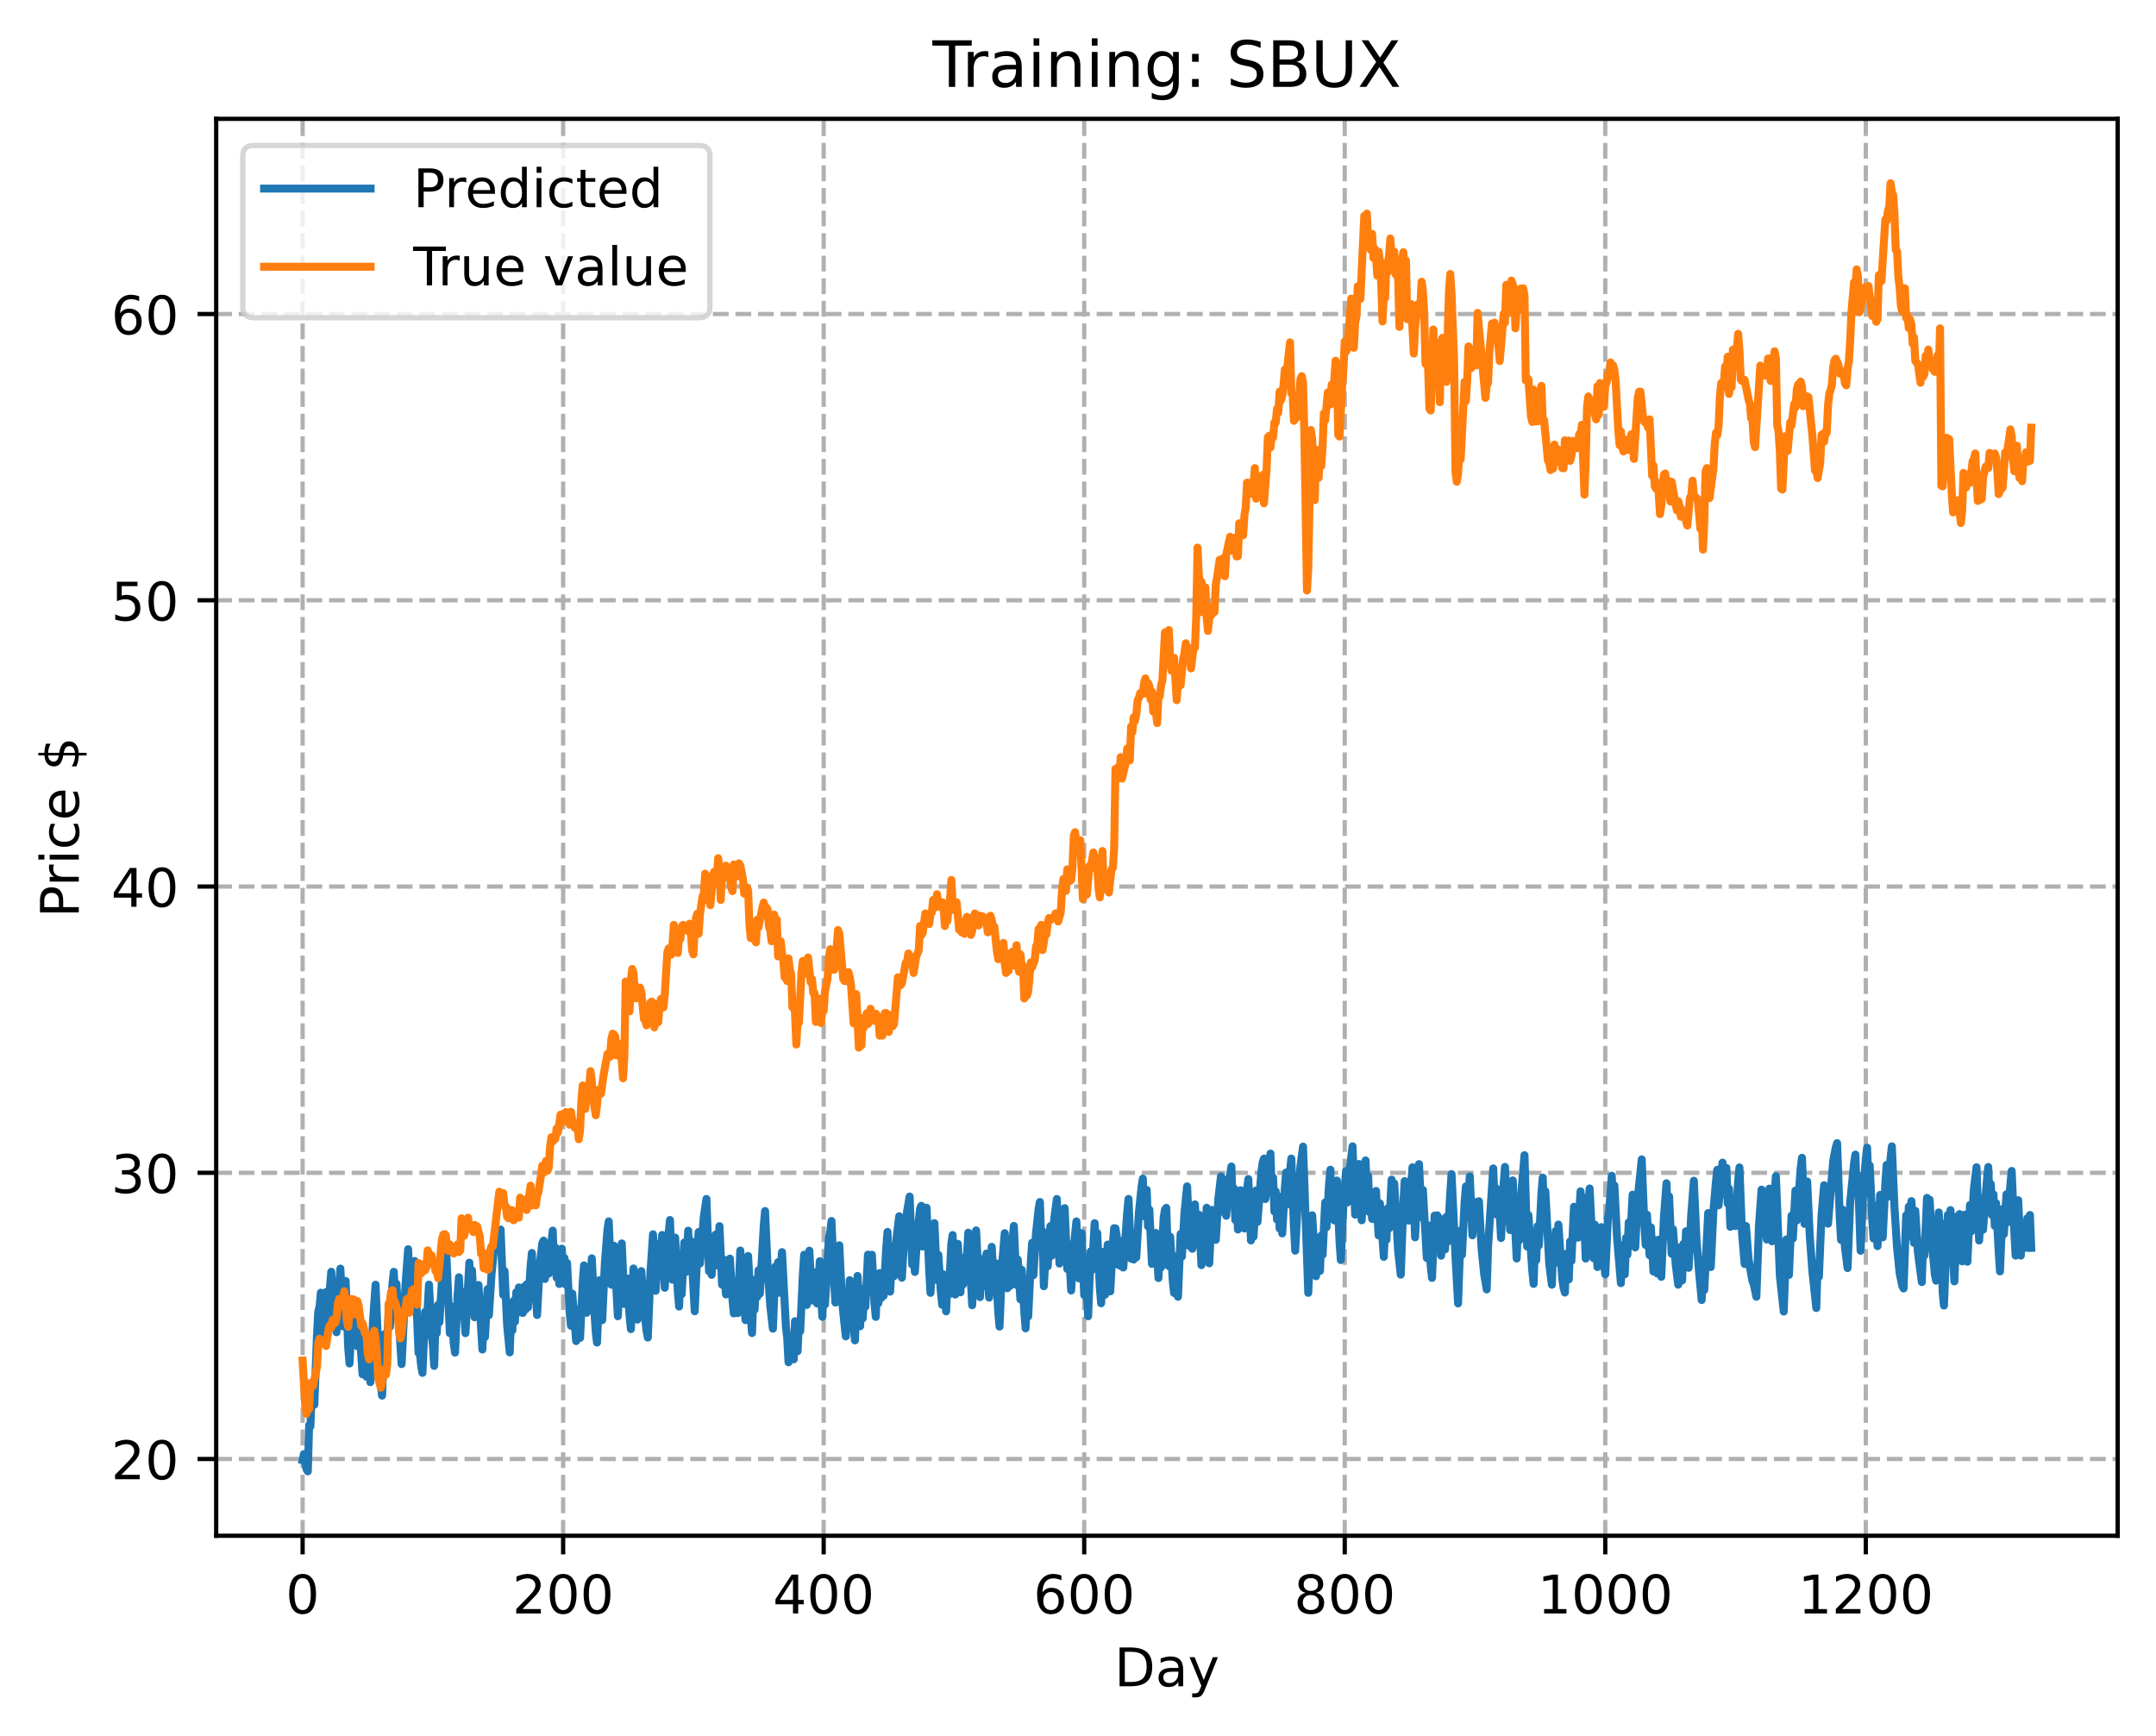 <?xml version="1.0" encoding="utf-8" standalone="no"?>
<!DOCTYPE svg PUBLIC "-//W3C//DTD SVG 1.1//EN"
  "http://www.w3.org/Graphics/SVG/1.1/DTD/svg11.dtd">
<!-- Created with matplotlib (https://matplotlib.org/) -->
<svg height="325.986pt" version="1.1" viewBox="0 0 404.923 325.986" width="404.923pt" xmlns="http://www.w3.org/2000/svg" xmlns:xlink="http://www.w3.org/1999/xlink">
 <defs>
  <style type="text/css">
*{stroke-linecap:butt;stroke-linejoin:round;}
  </style>
 </defs>
 <g id="figure_1">
  <g id="patch_1">
   <path d="M 0 325.986 
L 404.923 325.986 
L 404.923 0 
L 0 0 
z
" style="fill:#ffffff;"/>
  </g>
  <g id="axes_1">
   <g id="patch_2">
    <path d="M 40.603 288.43 
L 397.723 288.43 
L 397.723 22.318 
L 40.603 22.318 
z
" style="fill:#ffffff;"/>
   </g>
   <g id="matplotlib.axis_1">
    <g id="xtick_1">
     <g id="line2d_1">
      <path clip-path="url(#p0b93d2707f)" d="M 56.836 288.43 
L 56.836 22.318 
" style="fill:none;stroke:#b0b0b0;stroke-dasharray:2.96,1.28;stroke-dashoffset:0;stroke-width:0.8;"/>
     </g>
     <g id="line2d_2">
      <defs>
       <path d="M 0 0 
L 0 3.5 
" id="m690efbd276" style="stroke:#000000;stroke-width:0.8;"/>
      </defs>
      <g>
       <use style="stroke:#000000;stroke-width:0.8;" x="56.836" xlink:href="#m690efbd276" y="288.43"/>
      </g>
     </g>
     <g id="text_1">
      <!-- 0 -->
      <defs>
       <path d="M 31.781 66.406 
Q 24.172 66.406 20.328 58.906 
Q 16.5 51.422 16.5 36.375 
Q 16.5 21.391 20.328 13.891 
Q 24.172 6.391 31.781 6.391 
Q 39.453 6.391 43.281 13.891 
Q 47.125 21.391 47.125 36.375 
Q 47.125 51.422 43.281 58.906 
Q 39.453 66.406 31.781 66.406 
z
M 31.781 74.219 
Q 44.047 74.219 50.516 64.516 
Q 56.984 54.828 56.984 36.375 
Q 56.984 17.969 50.516 8.266 
Q 44.047 -1.422 31.781 -1.422 
Q 19.531 -1.422 13.062 8.266 
Q 6.594 17.969 6.594 36.375 
Q 6.594 54.828 13.062 64.516 
Q 19.531 74.219 31.781 74.219 
z
" id="DejaVuSans-48"/>
      </defs>
      <g transform="translate(53.655 303.029)scale(0.1 -0.1)">
       <use xlink:href="#DejaVuSans-48"/>
      </g>
     </g>
    </g>
    <g id="xtick_2">
     <g id="line2d_3">
      <path clip-path="url(#p0b93d2707f)" d="M 105.766 288.43 
L 105.766 22.318 
" style="fill:none;stroke:#b0b0b0;stroke-dasharray:2.96,1.28;stroke-dashoffset:0;stroke-width:0.8;"/>
     </g>
     <g id="line2d_4">
      <g>
       <use style="stroke:#000000;stroke-width:0.8;" x="105.766" xlink:href="#m690efbd276" y="288.43"/>
      </g>
     </g>
     <g id="text_2">
      <!-- 200 -->
      <defs>
       <path d="M 19.188 8.297 
L 53.609 8.297 
L 53.609 0 
L 7.328 0 
L 7.328 8.297 
Q 12.938 14.109 22.625 23.891 
Q 32.328 33.688 34.812 36.531 
Q 39.547 41.844 41.422 45.531 
Q 43.312 49.219 43.312 52.781 
Q 43.312 58.594 39.234 62.25 
Q 35.156 65.922 28.609 65.922 
Q 23.969 65.922 18.812 64.312 
Q 13.672 62.703 7.812 59.422 
L 7.812 69.391 
Q 13.766 71.781 18.938 73 
Q 24.125 74.219 28.422 74.219 
Q 39.75 74.219 46.484 68.547 
Q 53.219 62.891 53.219 53.422 
Q 53.219 48.922 51.531 44.891 
Q 49.859 40.875 45.406 35.406 
Q 44.188 33.984 37.641 27.219 
Q 31.109 20.453 19.188 8.297 
z
" id="DejaVuSans-50"/>
      </defs>
      <g transform="translate(96.223 303.029)scale(0.1 -0.1)">
       <use xlink:href="#DejaVuSans-50"/>
       <use x="63.623" xlink:href="#DejaVuSans-48"/>
       <use x="127.246" xlink:href="#DejaVuSans-48"/>
      </g>
     </g>
    </g>
    <g id="xtick_3">
     <g id="line2d_5">
      <path clip-path="url(#p0b93d2707f)" d="M 154.697 288.43 
L 154.697 22.318 
" style="fill:none;stroke:#b0b0b0;stroke-dasharray:2.96,1.28;stroke-dashoffset:0;stroke-width:0.8;"/>
     </g>
     <g id="line2d_6">
      <g>
       <use style="stroke:#000000;stroke-width:0.8;" x="154.697" xlink:href="#m690efbd276" y="288.43"/>
      </g>
     </g>
     <g id="text_3">
      <!-- 400 -->
      <defs>
       <path d="M 37.797 64.312 
L 12.891 25.391 
L 37.797 25.391 
z
M 35.203 72.906 
L 47.609 72.906 
L 47.609 25.391 
L 58.016 25.391 
L 58.016 17.188 
L 47.609 17.188 
L 47.609 0 
L 37.797 0 
L 37.797 17.188 
L 4.891 17.188 
L 4.891 26.703 
z
" id="DejaVuSans-52"/>
      </defs>
      <g transform="translate(145.153 303.029)scale(0.1 -0.1)">
       <use xlink:href="#DejaVuSans-52"/>
       <use x="63.623" xlink:href="#DejaVuSans-48"/>
       <use x="127.246" xlink:href="#DejaVuSans-48"/>
      </g>
     </g>
    </g>
    <g id="xtick_4">
     <g id="line2d_7">
      <path clip-path="url(#p0b93d2707f)" d="M 203.628 288.43 
L 203.628 22.318 
" style="fill:none;stroke:#b0b0b0;stroke-dasharray:2.96,1.28;stroke-dashoffset:0;stroke-width:0.8;"/>
     </g>
     <g id="line2d_8">
      <g>
       <use style="stroke:#000000;stroke-width:0.8;" x="203.628" xlink:href="#m690efbd276" y="288.43"/>
      </g>
     </g>
     <g id="text_4">
      <!-- 600 -->
      <defs>
       <path d="M 33.016 40.375 
Q 26.375 40.375 22.484 35.828 
Q 18.609 31.297 18.609 23.391 
Q 18.609 15.531 22.484 10.953 
Q 26.375 6.391 33.016 6.391 
Q 39.656 6.391 43.531 10.953 
Q 47.406 15.531 47.406 23.391 
Q 47.406 31.297 43.531 35.828 
Q 39.656 40.375 33.016 40.375 
z
M 52.594 71.297 
L 52.594 62.312 
Q 48.875 64.062 45.094 64.984 
Q 41.312 65.922 37.594 65.922 
Q 27.828 65.922 22.672 59.328 
Q 17.531 52.734 16.797 39.406 
Q 19.672 43.656 24.016 45.922 
Q 28.375 48.188 33.594 48.188 
Q 44.578 48.188 50.953 41.516 
Q 57.328 34.859 57.328 23.391 
Q 57.328 12.156 50.688 5.359 
Q 44.047 -1.422 33.016 -1.422 
Q 20.359 -1.422 13.672 8.266 
Q 6.984 17.969 6.984 36.375 
Q 6.984 53.656 15.188 63.938 
Q 23.391 74.219 37.203 74.219 
Q 40.922 74.219 44.703 73.484 
Q 48.484 72.75 52.594 71.297 
z
" id="DejaVuSans-54"/>
      </defs>
      <g transform="translate(194.084 303.029)scale(0.1 -0.1)">
       <use xlink:href="#DejaVuSans-54"/>
       <use x="63.623" xlink:href="#DejaVuSans-48"/>
       <use x="127.246" xlink:href="#DejaVuSans-48"/>
      </g>
     </g>
    </g>
    <g id="xtick_5">
     <g id="line2d_9">
      <path clip-path="url(#p0b93d2707f)" d="M 252.558 288.43 
L 252.558 22.318 
" style="fill:none;stroke:#b0b0b0;stroke-dasharray:2.96,1.28;stroke-dashoffset:0;stroke-width:0.8;"/>
     </g>
     <g id="line2d_10">
      <g>
       <use style="stroke:#000000;stroke-width:0.8;" x="252.558" xlink:href="#m690efbd276" y="288.43"/>
      </g>
     </g>
     <g id="text_5">
      <!-- 800 -->
      <defs>
       <path d="M 31.781 34.625 
Q 24.75 34.625 20.719 30.859 
Q 16.703 27.094 16.703 20.516 
Q 16.703 13.922 20.719 10.156 
Q 24.75 6.391 31.781 6.391 
Q 38.812 6.391 42.859 10.172 
Q 46.922 13.969 46.922 20.516 
Q 46.922 27.094 42.891 30.859 
Q 38.875 34.625 31.781 34.625 
z
M 21.922 38.812 
Q 15.578 40.375 12.031 44.719 
Q 8.5 49.078 8.5 55.328 
Q 8.5 64.062 14.719 69.141 
Q 20.953 74.219 31.781 74.219 
Q 42.672 74.219 48.875 69.141 
Q 55.078 64.062 55.078 55.328 
Q 55.078 49.078 51.531 44.719 
Q 48 40.375 41.703 38.812 
Q 48.828 37.156 52.797 32.312 
Q 56.781 27.484 56.781 20.516 
Q 56.781 9.906 50.312 4.234 
Q 43.844 -1.422 31.781 -1.422 
Q 19.734 -1.422 13.25 4.234 
Q 6.781 9.906 6.781 20.516 
Q 6.781 27.484 10.781 32.312 
Q 14.797 37.156 21.922 38.812 
z
M 18.312 54.391 
Q 18.312 48.734 21.844 45.562 
Q 25.391 42.391 31.781 42.391 
Q 38.141 42.391 41.719 45.562 
Q 45.312 48.734 45.312 54.391 
Q 45.312 60.062 41.719 63.234 
Q 38.141 66.406 31.781 66.406 
Q 25.391 66.406 21.844 63.234 
Q 18.312 60.062 18.312 54.391 
z
" id="DejaVuSans-56"/>
      </defs>
      <g transform="translate(243.015 303.029)scale(0.1 -0.1)">
       <use xlink:href="#DejaVuSans-56"/>
       <use x="63.623" xlink:href="#DejaVuSans-48"/>
       <use x="127.246" xlink:href="#DejaVuSans-48"/>
      </g>
     </g>
    </g>
    <g id="xtick_6">
     <g id="line2d_11">
      <path clip-path="url(#p0b93d2707f)" d="M 301.489 288.43 
L 301.489 22.318 
" style="fill:none;stroke:#b0b0b0;stroke-dasharray:2.96,1.28;stroke-dashoffset:0;stroke-width:0.8;"/>
     </g>
     <g id="line2d_12">
      <g>
       <use style="stroke:#000000;stroke-width:0.8;" x="301.489" xlink:href="#m690efbd276" y="288.43"/>
      </g>
     </g>
     <g id="text_6">
      <!-- 1000 -->
      <defs>
       <path d="M 12.406 8.297 
L 28.516 8.297 
L 28.516 63.922 
L 10.984 60.406 
L 10.984 69.391 
L 28.422 72.906 
L 38.281 72.906 
L 38.281 8.297 
L 54.391 8.297 
L 54.391 0 
L 12.406 0 
z
" id="DejaVuSans-49"/>
      </defs>
      <g transform="translate(288.764 303.029)scale(0.1 -0.1)">
       <use xlink:href="#DejaVuSans-49"/>
       <use x="63.623" xlink:href="#DejaVuSans-48"/>
       <use x="127.246" xlink:href="#DejaVuSans-48"/>
       <use x="190.869" xlink:href="#DejaVuSans-48"/>
      </g>
     </g>
    </g>
    <g id="xtick_7">
     <g id="line2d_13">
      <path clip-path="url(#p0b93d2707f)" d="M 350.419 288.43 
L 350.419 22.318 
" style="fill:none;stroke:#b0b0b0;stroke-dasharray:2.96,1.28;stroke-dashoffset:0;stroke-width:0.8;"/>
     </g>
     <g id="line2d_14">
      <g>
       <use style="stroke:#000000;stroke-width:0.8;" x="350.419" xlink:href="#m690efbd276" y="288.43"/>
      </g>
     </g>
     <g id="text_7">
      <!-- 1200 -->
      <g transform="translate(337.694 303.029)scale(0.1 -0.1)">
       <use xlink:href="#DejaVuSans-49"/>
       <use x="63.623" xlink:href="#DejaVuSans-50"/>
       <use x="127.246" xlink:href="#DejaVuSans-48"/>
       <use x="190.869" xlink:href="#DejaVuSans-48"/>
      </g>
     </g>
    </g>
    <g id="text_8">
     <!-- Day -->
     <defs>
      <path d="M 19.672 64.797 
L 19.672 8.109 
L 31.594 8.109 
Q 46.688 8.109 53.688 14.938 
Q 60.688 21.781 60.688 36.531 
Q 60.688 51.172 53.688 57.984 
Q 46.688 64.797 31.594 64.797 
z
M 9.812 72.906 
L 30.078 72.906 
Q 51.266 72.906 61.172 64.094 
Q 71.094 55.281 71.094 36.531 
Q 71.094 17.672 61.125 8.828 
Q 51.172 0 30.078 0 
L 9.812 0 
z
" id="DejaVuSans-68"/>
      <path d="M 34.281 27.484 
Q 23.391 27.484 19.188 25 
Q 14.984 22.516 14.984 16.5 
Q 14.984 11.719 18.141 8.906 
Q 21.297 6.109 26.703 6.109 
Q 34.188 6.109 38.703 11.406 
Q 43.219 16.703 43.219 25.484 
L 43.219 27.484 
z
M 52.203 31.203 
L 52.203 0 
L 43.219 0 
L 43.219 8.297 
Q 40.141 3.328 35.547 0.953 
Q 30.953 -1.422 24.312 -1.422 
Q 15.922 -1.422 10.953 3.297 
Q 6 8.016 6 15.922 
Q 6 25.141 12.172 29.828 
Q 18.359 34.516 30.609 34.516 
L 43.219 34.516 
L 43.219 35.406 
Q 43.219 41.609 39.141 45 
Q 35.062 48.391 27.688 48.391 
Q 23 48.391 18.547 47.266 
Q 14.109 46.141 10.016 43.891 
L 10.016 52.203 
Q 14.938 54.109 19.578 55.047 
Q 24.219 56 28.609 56 
Q 40.484 56 46.344 49.844 
Q 52.203 43.703 52.203 31.203 
z
" id="DejaVuSans-97"/>
      <path d="M 32.172 -5.078 
Q 28.375 -14.844 24.75 -17.812 
Q 21.141 -20.797 15.094 -20.797 
L 7.906 -20.797 
L 7.906 -13.281 
L 13.188 -13.281 
Q 16.891 -13.281 18.938 -11.516 
Q 21 -9.766 23.484 -3.219 
L 25.094 0.875 
L 2.984 54.688 
L 12.5 54.688 
L 29.594 11.922 
L 46.688 54.688 
L 56.203 54.688 
z
" id="DejaVuSans-121"/>
     </defs>
     <g transform="translate(209.29 316.707)scale(0.1 -0.1)">
      <use xlink:href="#DejaVuSans-68"/>
      <use x="77.002" xlink:href="#DejaVuSans-97"/>
      <use x="138.281" xlink:href="#DejaVuSans-121"/>
     </g>
    </g>
   </g>
   <g id="matplotlib.axis_2">
    <g id="ytick_1">
     <g id="line2d_15">
      <path clip-path="url(#p0b93d2707f)" d="M 40.603 274.023 
L 397.723 274.023 
" style="fill:none;stroke:#b0b0b0;stroke-dasharray:2.96,1.28;stroke-dashoffset:0;stroke-width:0.8;"/>
     </g>
     <g id="line2d_16">
      <defs>
       <path d="M 0 0 
L -3.5 0 
" id="mb3c4a639b7" style="stroke:#000000;stroke-width:0.8;"/>
      </defs>
      <g>
       <use style="stroke:#000000;stroke-width:0.8;" x="40.603" xlink:href="#mb3c4a639b7" y="274.023"/>
      </g>
     </g>
     <g id="text_9">
      <!-- 20 -->
      <g transform="translate(20.878 277.822)scale(0.1 -0.1)">
       <use xlink:href="#DejaVuSans-50"/>
       <use x="63.623" xlink:href="#DejaVuSans-48"/>
      </g>
     </g>
    </g>
    <g id="ytick_2">
     <g id="line2d_17">
      <path clip-path="url(#p0b93d2707f)" d="M 40.603 220.263 
L 397.723 220.263 
" style="fill:none;stroke:#b0b0b0;stroke-dasharray:2.96,1.28;stroke-dashoffset:0;stroke-width:0.8;"/>
     </g>
     <g id="line2d_18">
      <g>
       <use style="stroke:#000000;stroke-width:0.8;" x="40.603" xlink:href="#mb3c4a639b7" y="220.263"/>
      </g>
     </g>
     <g id="text_10">
      <!-- 30 -->
      <defs>
       <path d="M 40.578 39.312 
Q 47.656 37.797 51.625 33 
Q 55.609 28.219 55.609 21.188 
Q 55.609 10.406 48.188 4.484 
Q 40.766 -1.422 27.094 -1.422 
Q 22.516 -1.422 17.656 -0.516 
Q 12.797 0.391 7.625 2.203 
L 7.625 11.719 
Q 11.719 9.328 16.594 8.109 
Q 21.484 6.891 26.812 6.891 
Q 36.078 6.891 40.938 10.547 
Q 45.797 14.203 45.797 21.188 
Q 45.797 27.641 41.281 31.266 
Q 36.766 34.906 28.719 34.906 
L 20.219 34.906 
L 20.219 43.016 
L 29.109 43.016 
Q 36.375 43.016 40.234 45.922 
Q 44.094 48.828 44.094 54.297 
Q 44.094 59.906 40.109 62.906 
Q 36.141 65.922 28.719 65.922 
Q 24.656 65.922 20.016 65.031 
Q 15.375 64.156 9.812 62.312 
L 9.812 71.094 
Q 15.438 72.656 20.344 73.438 
Q 25.25 74.219 29.594 74.219 
Q 40.828 74.219 47.359 69.109 
Q 53.906 64.016 53.906 55.328 
Q 53.906 49.266 50.438 45.094 
Q 46.969 40.922 40.578 39.312 
z
" id="DejaVuSans-51"/>
      </defs>
      <g transform="translate(20.878 224.062)scale(0.1 -0.1)">
       <use xlink:href="#DejaVuSans-51"/>
       <use x="63.623" xlink:href="#DejaVuSans-48"/>
      </g>
     </g>
    </g>
    <g id="ytick_3">
     <g id="line2d_19">
      <path clip-path="url(#p0b93d2707f)" d="M 40.603 166.503 
L 397.723 166.503 
" style="fill:none;stroke:#b0b0b0;stroke-dasharray:2.96,1.28;stroke-dashoffset:0;stroke-width:0.8;"/>
     </g>
     <g id="line2d_20">
      <g>
       <use style="stroke:#000000;stroke-width:0.8;" x="40.603" xlink:href="#mb3c4a639b7" y="166.503"/>
      </g>
     </g>
     <g id="text_11">
      <!-- 40 -->
      <g transform="translate(20.878 170.302)scale(0.1 -0.1)">
       <use xlink:href="#DejaVuSans-52"/>
       <use x="63.623" xlink:href="#DejaVuSans-48"/>
      </g>
     </g>
    </g>
    <g id="ytick_4">
     <g id="line2d_21">
      <path clip-path="url(#p0b93d2707f)" d="M 40.603 112.743 
L 397.723 112.743 
" style="fill:none;stroke:#b0b0b0;stroke-dasharray:2.96,1.28;stroke-dashoffset:0;stroke-width:0.8;"/>
     </g>
     <g id="line2d_22">
      <g>
       <use style="stroke:#000000;stroke-width:0.8;" x="40.603" xlink:href="#mb3c4a639b7" y="112.743"/>
      </g>
     </g>
     <g id="text_12">
      <!-- 50 -->
      <defs>
       <path d="M 10.797 72.906 
L 49.516 72.906 
L 49.516 64.594 
L 19.828 64.594 
L 19.828 46.734 
Q 21.969 47.469 24.109 47.828 
Q 26.266 48.188 28.422 48.188 
Q 40.625 48.188 47.75 41.5 
Q 54.891 34.812 54.891 23.391 
Q 54.891 11.625 47.562 5.094 
Q 40.234 -1.422 26.906 -1.422 
Q 22.312 -1.422 17.547 -0.641 
Q 12.797 0.141 7.719 1.703 
L 7.719 11.625 
Q 12.109 9.234 16.797 8.062 
Q 21.484 6.891 26.703 6.891 
Q 35.156 6.891 40.078 11.328 
Q 45.016 15.766 45.016 23.391 
Q 45.016 31 40.078 35.438 
Q 35.156 39.891 26.703 39.891 
Q 22.75 39.891 18.812 39.016 
Q 14.891 38.141 10.797 36.281 
z
" id="DejaVuSans-53"/>
      </defs>
      <g transform="translate(20.878 116.542)scale(0.1 -0.1)">
       <use xlink:href="#DejaVuSans-53"/>
       <use x="63.623" xlink:href="#DejaVuSans-48"/>
      </g>
     </g>
    </g>
    <g id="ytick_5">
     <g id="line2d_23">
      <path clip-path="url(#p0b93d2707f)" d="M 40.603 58.983 
L 397.723 58.983 
" style="fill:none;stroke:#b0b0b0;stroke-dasharray:2.96,1.28;stroke-dashoffset:0;stroke-width:0.8;"/>
     </g>
     <g id="line2d_24">
      <g>
       <use style="stroke:#000000;stroke-width:0.8;" x="40.603" xlink:href="#mb3c4a639b7" y="58.983"/>
      </g>
     </g>
     <g id="text_13">
      <!-- 60 -->
      <g transform="translate(20.878 62.782)scale(0.1 -0.1)">
       <use xlink:href="#DejaVuSans-54"/>
       <use x="63.623" xlink:href="#DejaVuSans-48"/>
      </g>
     </g>
    </g>
    <g id="text_14">
     <!-- Price $ -->
     <defs>
      <path d="M 19.672 64.797 
L 19.672 37.406 
L 32.078 37.406 
Q 38.969 37.406 42.719 40.969 
Q 46.484 44.531 46.484 51.125 
Q 46.484 57.672 42.719 61.234 
Q 38.969 64.797 32.078 64.797 
z
M 9.812 72.906 
L 32.078 72.906 
Q 44.344 72.906 50.609 67.359 
Q 56.891 61.812 56.891 51.125 
Q 56.891 40.328 50.609 34.812 
Q 44.344 29.297 32.078 29.297 
L 19.672 29.297 
L 19.672 0 
L 9.812 0 
z
" id="DejaVuSans-80"/>
      <path d="M 41.109 46.297 
Q 39.594 47.172 37.812 47.578 
Q 36.031 48 33.891 48 
Q 26.266 48 22.188 43.047 
Q 18.109 38.094 18.109 28.812 
L 18.109 0 
L 9.078 0 
L 9.078 54.688 
L 18.109 54.688 
L 18.109 46.188 
Q 20.953 51.172 25.484 53.578 
Q 30.031 56 36.531 56 
Q 37.453 56 38.578 55.875 
Q 39.703 55.766 41.062 55.516 
z
" id="DejaVuSans-114"/>
      <path d="M 9.422 54.688 
L 18.406 54.688 
L 18.406 0 
L 9.422 0 
z
M 9.422 75.984 
L 18.406 75.984 
L 18.406 64.594 
L 9.422 64.594 
z
" id="DejaVuSans-105"/>
      <path d="M 48.781 52.594 
L 48.781 44.188 
Q 44.969 46.297 41.141 47.344 
Q 37.312 48.391 33.406 48.391 
Q 24.656 48.391 19.812 42.844 
Q 14.984 37.312 14.984 27.297 
Q 14.984 17.281 19.812 11.734 
Q 24.656 6.203 33.406 6.203 
Q 37.312 6.203 41.141 7.25 
Q 44.969 8.297 48.781 10.406 
L 48.781 2.094 
Q 45.016 0.344 40.984 -0.531 
Q 36.969 -1.422 32.422 -1.422 
Q 20.062 -1.422 12.781 6.344 
Q 5.516 14.109 5.516 27.297 
Q 5.516 40.672 12.859 48.328 
Q 20.219 56 33.016 56 
Q 37.156 56 41.109 55.141 
Q 45.062 54.297 48.781 52.594 
z
" id="DejaVuSans-99"/>
      <path d="M 56.203 29.594 
L 56.203 25.203 
L 14.891 25.203 
Q 15.484 15.922 20.484 11.062 
Q 25.484 6.203 34.422 6.203 
Q 39.594 6.203 44.453 7.469 
Q 49.312 8.734 54.109 11.281 
L 54.109 2.781 
Q 49.266 0.734 44.188 -0.344 
Q 39.109 -1.422 33.891 -1.422 
Q 20.797 -1.422 13.156 6.188 
Q 5.516 13.812 5.516 26.812 
Q 5.516 40.234 12.766 48.109 
Q 20.016 56 32.328 56 
Q 43.359 56 49.781 48.891 
Q 56.203 41.797 56.203 29.594 
z
M 47.219 32.234 
Q 47.125 39.594 43.094 43.984 
Q 39.062 48.391 32.422 48.391 
Q 24.906 48.391 20.391 44.141 
Q 15.875 39.891 15.188 32.172 
z
" id="DejaVuSans-101"/>
      <path id="DejaVuSans-32"/>
      <path d="M 33.797 -14.703 
L 28.906 -14.703 
L 28.859 0 
Q 23.734 0.094 18.609 1.188 
Q 13.484 2.297 8.297 4.5 
L 8.297 13.281 
Q 13.281 10.156 18.375 8.562 
Q 23.484 6.984 28.906 6.938 
L 28.906 29.203 
Q 18.109 30.953 13.203 35.156 
Q 8.297 39.359 8.297 46.688 
Q 8.297 54.641 13.625 59.219 
Q 18.953 63.812 28.906 64.5 
L 28.906 75.984 
L 33.797 75.984 
L 33.797 64.656 
Q 38.328 64.453 42.578 63.688 
Q 46.828 62.938 50.875 61.625 
L 50.875 53.078 
Q 46.828 55.125 42.547 56.25 
Q 38.281 57.375 33.797 57.562 
L 33.797 36.719 
Q 44.875 35.016 50.094 30.609 
Q 55.328 26.219 55.328 18.609 
Q 55.328 10.359 49.781 5.594 
Q 44.234 0.828 33.797 0.094 
z
M 28.906 37.594 
L 28.906 57.625 
Q 23.25 56.984 20.266 54.391 
Q 17.281 51.812 17.281 47.516 
Q 17.281 43.312 20.031 40.969 
Q 22.797 38.625 28.906 37.594 
z
M 33.797 28.219 
L 33.797 7.078 
Q 39.984 7.906 43.141 10.594 
Q 46.297 13.281 46.297 17.672 
Q 46.297 21.969 43.281 24.5 
Q 40.281 27.047 33.797 28.219 
z
" id="DejaVuSans-36"/>
     </defs>
     <g transform="translate(14.798 172.342)rotate(-90)scale(0.1 -0.1)">
      <use xlink:href="#DejaVuSans-80"/>
      <use x="58.553" xlink:href="#DejaVuSans-114"/>
      <use x="99.666" xlink:href="#DejaVuSans-105"/>
      <use x="127.449" xlink:href="#DejaVuSans-99"/>
      <use x="182.43" xlink:href="#DejaVuSans-101"/>
      <use x="243.953" xlink:href="#DejaVuSans-32"/>
      <use x="275.74" xlink:href="#DejaVuSans-36"/>
     </g>
    </g>
   </g>
   <g id="line2d_25">
    <path clip-path="url(#p0b93d2707f)" d="M 56.836 274.227 
L 57.081 273.087 
L 57.57 275.948 
L 57.814 276.334 
L 58.059 267.65 
L 58.304 267.882 
L 58.548 261.365 
L 59.038 263.825 
L 59.527 250.847 
L 59.772 246.336 
L 60.016 245.408 
L 60.261 242.786 
L 60.75 251.764 
L 61.24 242.668 
L 61.484 247.536 
L 62.218 238.853 
L 62.463 244.451 
L 62.708 241.773 
L 63.197 250.212 
L 63.686 241.392 
L 63.931 238.26 
L 64.42 249.113 
L 64.909 240.578 
L 65.399 253.126 
L 65.643 256.079 
L 66.133 245.719 
L 66.377 250.413 
L 66.622 244.977 
L 67.111 252.833 
L 67.356 247.19 
L 68.09 258.117 
L 68.335 251.717 
L 68.579 256.165 
L 68.824 258.565 
L 69.069 252.174 
L 69.558 259.587 
L 70.047 248.224 
L 70.536 241.285 
L 71.27 258.659 
L 71.515 260.015 
L 71.76 262.122 
L 72.249 250.571 
L 72.494 254.786 
L 72.983 247.023 
L 73.228 249.198 
L 73.717 241.001 
L 73.962 238.862 
L 74.206 244.442 
L 74.451 241.091 
L 75.429 256.196 
L 76.163 241.281 
L 76.653 234.624 
L 77.142 246.026 
L 77.631 239.091 
L 77.876 236.837 
L 78.61 254.106 
L 78.855 254.073 
L 79.099 256.556 
L 79.344 257.846 
L 79.833 246.382 
L 80.078 250.085 
L 80.567 241.269 
L 81.056 250.502 
L 81.301 252.691 
L 81.546 256.531 
L 81.79 248.251 
L 82.035 250.384 
L 82.28 245.061 
L 82.524 248.321 
L 83.014 240.314 
L 83.748 233.594 
L 84.482 250.38 
L 84.726 245.344 
L 85.216 252.294 
L 85.46 254.035 
L 85.95 243.245 
L 86.194 239.887 
L 86.439 245.07 
L 86.684 243.445 
L 86.928 242.626 
L 87.417 250.387 
L 88.151 237.144 
L 88.396 242.269 
L 88.641 238.567 
L 89.13 247.395 
L 89.375 242.159 
L 89.619 245.695 
L 89.864 241.344 
L 90.598 253.461 
L 90.843 247.615 
L 91.087 251.12 
L 91.577 242.125 
L 91.821 247.007 
L 92.311 239.401 
L 92.8 234.295 
L 93.044 232.743 
L 93.289 231.925 
L 93.534 231.54 
L 93.778 231.651 
L 94.023 230.927 
L 94.512 243.198 
L 94.757 238.72 
L 95.246 248.916 
L 95.736 254.002 
L 95.98 247.286 
L 96.225 249.893 
L 96.47 244.321 
L 96.714 248.214 
L 96.959 242.712 
L 97.204 246.552 
L 97.448 241.8 
L 97.693 245.768 
L 97.938 242.104 
L 98.182 246.595 
L 98.427 241.665 
L 98.672 245.965 
L 98.916 241.217 
L 99.161 245.546 
L 99.65 237.819 
L 99.895 235.325 
L 100.139 241.485 
L 100.384 238.016 
L 100.873 246.971 
L 101.363 237.639 
L 101.852 233.474 
L 102.097 233.003 
L 102.341 240.207 
L 102.831 233.626 
L 103.075 239.199 
L 103.565 233.363 
L 103.809 231.124 
L 104.054 237.508 
L 104.299 234.293 
L 104.543 239.971 
L 104.788 236.383 
L 105.032 241.147 
L 105.522 234.513 
L 105.766 239.916 
L 106.011 236.266 
L 106.256 241.269 
L 106.5 237.188 
L 106.99 246.465 
L 107.234 248.994 
L 107.479 242.953 
L 108.213 251.875 
L 108.458 245.966 
L 108.947 251.276 
L 109.436 241.004 
L 109.681 237.658 
L 110.17 246.568 
L 110.415 241.829 
L 110.66 245.684 
L 111.149 236.326 
L 111.638 246.354 
L 111.883 250.123 
L 112.127 252.154 
L 112.617 240.425 
L 113.106 247.941 
L 113.595 237.338 
L 114.085 231.022 
L 114.329 229.388 
L 114.819 241.292 
L 115.308 233.961 
L 116.042 247.208 
L 116.531 236.959 
L 116.776 233.531 
L 117.265 244.902 
L 117.51 241.077 
L 117.754 240.095 
L 118.244 247.19 
L 118.488 249.624 
L 118.978 238.238 
L 119.467 245.547 
L 119.712 247.84 
L 119.956 241.236 
L 120.201 244.246 
L 120.446 238.727 
L 120.935 245.478 
L 121.424 249.93 
L 121.669 251.212 
L 122.158 238.96 
L 122.648 231.817 
L 123.137 242.425 
L 123.626 233.648 
L 123.871 238.897 
L 124.36 231.944 
L 124.849 241.861 
L 125.339 233.945 
L 125.828 229.134 
L 126.317 240.356 
L 126.807 232.445 
L 127.296 242.486 
L 127.541 245.388 
L 127.785 239.483 
L 128.03 243.061 
L 128.519 233.363 
L 128.764 238.938 
L 129.253 231.137 
L 129.498 237.088 
L 129.742 233.042 
L 130.476 246.269 
L 130.966 234.9 
L 131.21 231.38 
L 131.455 237.317 
L 132.189 228.492 
L 132.678 225.179 
L 133.168 238.755 
L 133.412 234.121 
L 133.657 239.431 
L 133.902 234.833 
L 134.146 232.833 
L 134.391 231.877 
L 134.636 237.656 
L 135.125 230.288 
L 135.614 241.284 
L 135.859 236.531 
L 136.348 243.113 
L 136.593 238.308 
L 136.837 241.851 
L 137.082 236.385 
L 137.571 244.152 
L 137.816 246.674 
L 138.061 241.007 
L 138.55 246.622 
L 139.039 234.869 
L 139.773 245.367 
L 140.018 247.939 
L 140.507 235.891 
L 140.752 240.486 
L 140.996 247.404 
L 141.241 250.363 
L 141.486 243.384 
L 141.73 245.966 
L 141.975 240.254 
L 142.22 243.568 
L 142.464 238.564 
L 142.709 242.972 
L 143.443 230.208 
L 143.688 227.447 
L 144.177 238.3 
L 144.666 245.252 
L 145.156 249.546 
L 145.645 237.844 
L 145.89 242.15 
L 146.134 237.052 
L 146.379 242.79 
L 146.868 235.164 
L 147.602 249.085 
L 147.847 251.326 
L 148.091 255.851 
L 148.336 251.211 
L 148.581 253.207 
L 148.825 253.755 
L 149.07 255.304 
L 149.315 248.136 
L 149.559 250.369 
L 149.804 253.774 
L 150.049 248.025 
L 150.293 250.027 
L 150.783 239.381 
L 151.027 235.655 
L 151.517 245.089 
L 152.006 234.891 
L 152.495 244.26 
L 152.74 238.931 
L 152.984 243.386 
L 153.229 238.984 
L 153.474 244.816 
L 153.963 236.866 
L 154.208 243.775 
L 154.452 247.312 
L 154.697 241.651 
L 154.942 245.013 
L 155.676 232.39 
L 155.92 231.46 
L 156.165 229.322 
L 156.654 240.782 
L 156.899 244.634 
L 157.144 238.559 
L 157.388 237.014 
L 157.633 233.887 
L 158.122 244.057 
L 158.612 248.816 
L 158.856 250.988 
L 159.101 243.505 
L 159.345 246.166 
L 159.59 240.431 
L 160.079 246.809 
L 160.569 251.736 
L 161.058 239.64 
L 161.547 249.08 
L 161.792 243.358 
L 162.037 247.605 
L 162.281 242.003 
L 162.526 245.435 
L 163.015 235.637 
L 163.26 240.754 
L 163.749 235.661 
L 164.239 244.839 
L 164.483 247.332 
L 164.728 241.252 
L 164.972 244.74 
L 165.217 239.091 
L 165.462 243.815 
L 165.706 239.443 
L 165.951 243.38 
L 166.44 234.436 
L 166.685 231.368 
L 167.174 242.589 
L 167.664 234.139 
L 167.908 239.683 
L 168.398 232.3 
L 168.887 228.43 
L 169.376 239.979 
L 169.866 231.934 
L 170.355 227.539 
L 170.844 224.727 
L 171.333 237.533 
L 171.578 233.802 
L 171.823 238.886 
L 172.312 231.529 
L 172.801 226.981 
L 173.046 226.472 
L 173.291 234.114 
L 173.535 230.587 
L 174.025 226.832 
L 174.514 238.707 
L 174.759 242.813 
L 175.248 232.795 
L 175.493 229.718 
L 175.982 240.418 
L 176.227 235.666 
L 176.716 242.759 
L 176.96 245.067 
L 177.205 239.354 
L 177.694 246.29 
L 177.939 240.019 
L 178.184 243.173 
L 178.673 233.521 
L 178.918 231.959 
L 179.162 239.492 
L 179.407 243.136 
L 179.896 233.611 
L 180.386 242.717 
L 180.63 237.181 
L 180.875 241.231 
L 181.12 236.173 
L 181.364 240.295 
L 181.854 231.514 
L 182.588 245.146 
L 183.077 234.784 
L 183.321 231.088 
L 183.811 240.616 
L 184.055 243.622 
L 184.3 237.868 
L 184.545 241.6 
L 184.789 236.367 
L 185.034 240.305 
L 185.279 235.434 
L 185.768 243.715 
L 186.257 234.172 
L 186.747 242.492 
L 186.991 237.231 
L 187.481 246.509 
L 187.725 249.152 
L 188.215 237.345 
L 188.704 231.607 
L 189.193 241.947 
L 189.438 237.142 
L 189.682 241.529 
L 190.172 232.879 
L 190.416 230.237 
L 190.906 241.311 
L 191.15 236.566 
L 191.64 244.032 
L 191.884 238.47 
L 192.374 246.345 
L 192.618 249.476 
L 192.863 243.304 
L 193.108 247.258 
L 193.597 237.079 
L 193.842 233.416 
L 194.086 239.499 
L 194.575 231.612 
L 195.065 226.999 
L 195.309 225.745 
L 195.554 232.947 
L 195.799 231.207 
L 196.043 241.576 
L 196.533 232.998 
L 196.777 237.823 
L 197.267 230.292 
L 197.511 235.844 
L 198.001 228.81 
L 198.49 225.184 
L 198.979 237.32 
L 199.469 229.779 
L 199.713 228.638 
L 199.958 226.906 
L 200.447 238.332 
L 200.692 233.667 
L 201.181 242.373 
L 201.67 234.29 
L 202.16 229.399 
L 202.649 240.098 
L 203.138 231.602 
L 203.628 243.249 
L 203.872 237.85 
L 204.362 247.205 
L 204.851 235.028 
L 205.096 238.518 
L 205.585 229.725 
L 205.83 235.159 
L 206.074 231.578 
L 206.563 241.868 
L 206.808 244.772 
L 207.297 235.102 
L 207.542 243.174 
L 208.031 233.75 
L 208.521 242.542 
L 209.01 233.427 
L 209.255 230.664 
L 209.499 230.699 
L 209.744 232.251 
L 209.989 237.528 
L 210.233 233.018 
L 210.478 237.777 
L 210.723 233.511 
L 210.967 238.055 
L 211.701 227.753 
L 211.946 225.173 
L 212.435 236.392 
L 212.68 232.42 
L 212.924 236.557 
L 213.169 231.766 
L 213.414 236.14 
L 213.903 227.703 
L 214.392 222.957 
L 214.637 221.359 
L 214.882 228.423 
L 215.371 223.479 
L 215.616 230.338 
L 215.86 227.182 
L 216.35 237.381 
L 216.594 232.008 
L 216.839 236.523 
L 217.084 231.567 
L 217.573 240.034 
L 217.818 234.299 
L 218.062 238.038 
L 218.551 228.645 
L 218.796 227.187 
L 219.041 226.852 
L 219.285 233.955 
L 219.53 237.8 
L 219.775 232.274 
L 220.264 240.6 
L 220.509 242.846 
L 220.753 235.985 
L 221.243 243.552 
L 221.732 231.753 
L 221.977 236.007 
L 222.466 227.626 
L 222.955 222.819 
L 223.445 234.05 
L 223.689 229.328 
L 223.934 234.54 
L 224.423 226.199 
L 224.668 232.114 
L 225.157 228.125 
L 225.646 237.609 
L 225.891 231.86 
L 226.136 236.201 
L 226.625 226.831 
L 227.114 237.267 
L 227.604 227.245 
L 227.848 232.308 
L 228.093 228.08 
L 228.338 232.866 
L 228.827 225.058 
L 229.316 220.925 
L 229.561 227.573 
L 230.05 221.621 
L 230.295 228.337 
L 230.784 222.065 
L 231.273 219.084 
L 231.518 226.405 
L 231.763 223.181 
L 232.007 229.147 
L 232.252 225.49 
L 232.497 230.921 
L 232.986 223.553 
L 233.231 229.367 
L 233.475 225.374 
L 233.72 230.727 
L 234.209 223.253 
L 234.454 221.446 
L 234.943 232.97 
L 235.188 227.777 
L 235.433 232.268 
L 235.922 223.585 
L 236.167 229.494 
L 236.9 220.121 
L 237.145 218.296 
L 237.39 217.6 
L 237.634 225.197 
L 238.124 220.031 
L 238.613 216.653 
L 238.858 224.111 
L 239.102 221.168 
L 239.347 227.534 
L 239.592 223.746 
L 239.836 229.054 
L 240.081 224.69 
L 240.326 230.738 
L 240.57 226.782 
L 240.815 231.649 
L 241.304 223.116 
L 241.549 220.208 
L 241.794 226.213 
L 242.283 219.928 
L 242.527 217.598 
L 243.017 230.316 
L 243.261 234.892 
L 243.751 225.473 
L 244.24 218.99 
L 244.729 215.351 
L 245.708 242.815 
L 246.197 232.015 
L 246.442 228.241 
L 247.176 239.692 
L 247.421 232.909 
L 247.91 238.698 
L 248.155 232.055 
L 248.399 235.675 
L 248.888 225.827 
L 249.133 230.488 
L 249.622 222.271 
L 249.867 219.688 
L 250.112 227.787 
L 250.356 223.487 
L 250.601 229.209 
L 251.09 221.726 
L 251.58 233.212 
L 251.824 236.651 
L 252.314 226.095 
L 252.803 219.924 
L 253.048 225.845 
L 253.537 219.345 
L 254.026 215.299 
L 254.515 228.133 
L 255.005 221.525 
L 255.249 218.612 
L 255.739 229.185 
L 256.228 220.616 
L 256.473 217.946 
L 256.717 224.458 
L 256.962 220.896 
L 257.207 227.654 
L 257.451 224.319 
L 257.696 228.917 
L 257.941 224.078 
L 258.185 228.983 
L 258.43 223.677 
L 258.919 232.024 
L 259.164 226.007 
L 259.898 236.059 
L 260.143 229.493 
L 260.387 232.851 
L 260.632 226.942 
L 260.876 230.719 
L 261.366 221.548 
L 261.61 227.258 
L 261.855 222.27 
L 262.589 234.993 
L 263.078 239.397 
L 263.568 226.06 
L 263.812 221.83 
L 264.057 227.589 
L 264.302 222.995 
L 264.546 229.247 
L 265.28 219.232 
L 265.77 232.387 
L 266.259 222.208 
L 266.503 218.64 
L 266.993 228.648 
L 267.237 223.489 
L 267.971 236.272 
L 268.216 230.138 
L 268.705 237.797 
L 268.95 240.011 
L 269.439 228.3 
L 269.684 233.153 
L 269.929 228.248 
L 270.173 234.018 
L 270.418 228.838 
L 270.663 235.837 
L 270.907 231.413 
L 271.152 230.554 
L 271.397 234.665 
L 271.641 228.559 
L 271.886 233.202 
L 272.375 224.03 
L 272.62 220.515 
L 273.354 235.899 
L 273.843 244.799 
L 274.332 231.108 
L 274.577 235.661 
L 275.066 225.79 
L 275.311 222.827 
L 275.556 228.516 
L 276.045 220.941 
L 276.534 232.009 
L 276.779 226.35 
L 277.024 230.809 
L 277.268 225.753 
L 277.513 230.426 
L 277.758 225.604 
L 278.247 234.338 
L 278.736 239.27 
L 279.225 242.165 
L 279.47 234.258 
L 280.449 219.447 
L 280.693 225.723 
L 280.938 223.133 
L 281.183 228.156 
L 281.427 223.936 
L 281.917 232.521 
L 282.406 222.389 
L 282.651 219.157 
L 282.895 225.209 
L 283.14 221.835 
L 283.629 231.031 
L 284.118 221.693 
L 284.852 236.359 
L 285.097 229.817 
L 285.342 232.941 
L 285.831 222.711 
L 286.32 216.957 
L 286.81 234.106 
L 287.054 228.201 
L 287.788 238.738 
L 288.033 241.132 
L 288.278 233.594 
L 288.522 236.688 
L 288.767 230.298 
L 289.012 233.914 
L 289.501 224.11 
L 289.746 221.177 
L 289.99 227.618 
L 290.235 223.743 
L 290.969 237.432 
L 291.458 241.284 
L 291.703 234.168 
L 291.947 237.28 
L 292.192 231.182 
L 292.437 235.22 
L 292.681 229.987 
L 293.415 240.217 
L 293.66 241.876 
L 293.905 242.763 
L 294.149 235.491 
L 294.639 240.284 
L 294.883 233.149 
L 295.128 236.826 
L 295.617 226.645 
L 295.862 231.649 
L 296.106 227.284 
L 296.351 232.454 
L 296.84 223.75 
L 297.085 229.379 
L 297.33 224.876 
L 297.819 236.378 
L 298.308 226.299 
L 298.553 223.212 
L 299.042 233.074 
L 299.287 236.295 
L 299.532 230.002 
L 300.021 237.963 
L 300.266 231.801 
L 300.51 236.127 
L 300.755 230.468 
L 301.244 237.099 
L 301.489 239.344 
L 301.978 228.879 
L 302.223 227.323 
L 302.712 220.82 
L 302.957 226.604 
L 303.201 222.652 
L 303.691 232.332 
L 304.425 240.997 
L 304.669 233.865 
L 305.159 239.332 
L 305.403 232.473 
L 305.648 235.652 
L 305.893 229.57 
L 306.137 233.558 
L 306.627 224.374 
L 307.116 234.278 
L 307.605 224.892 
L 308.339 217.745 
L 308.828 229.91 
L 309.073 233.817 
L 309.318 228.135 
L 309.807 235.743 
L 310.052 230.495 
L 310.541 238.813 
L 310.786 232.916 
L 311.275 239.191 
L 311.52 232.83 
L 312.009 239.806 
L 312.498 228.706 
L 312.988 222.231 
L 313.232 228.529 
L 313.477 224.696 
L 313.966 235.498 
L 314.211 230.872 
L 314.7 237.316 
L 315.189 241.284 
L 315.434 234.28 
L 315.923 240.492 
L 316.168 233.62 
L 316.413 237.112 
L 316.657 231.242 
L 317.147 238.113 
L 317.636 228.09 
L 318.125 221.764 
L 318.615 232.672 
L 319.104 238.912 
L 319.593 244.16 
L 319.838 237.01 
L 320.082 242.289 
L 320.816 227.829 
L 321.306 237.972 
L 321.795 227.541 
L 322.284 221.857 
L 322.529 219.703 
L 322.774 226.365 
L 323.263 220.533 
L 323.508 218.354 
L 323.752 224.219 
L 324.242 219.353 
L 324.486 226.032 
L 324.731 223.236 
L 324.976 230.416 
L 325.22 225.539 
L 325.465 230.218 
L 325.71 225.568 
L 325.954 230.265 
L 326.443 221.801 
L 326.688 219.261 
L 327.177 231.635 
L 327.667 237.399 
L 327.911 230.26 
L 328.401 236.494 
L 328.89 239.31 
L 329.135 240.59 
L 329.379 241.211 
L 329.869 243.55 
L 330.358 230.094 
L 330.847 223.428 
L 331.092 228.844 
L 331.337 224.42 
L 331.826 232.797 
L 332.315 223.233 
L 332.804 233.133 
L 333.294 224.163 
L 333.538 220.903 
L 334.272 239.55 
L 335.006 246.328 
L 335.496 232.783 
L 335.985 239.447 
L 336.474 228.318 
L 336.719 232.605 
L 337.208 223.605 
L 337.453 229.23 
L 338.187 219.448 
L 338.431 217.446 
L 338.921 229.858 
L 339.41 221.895 
L 339.899 232.19 
L 340.389 238.794 
L 341.123 245.666 
L 341.367 237.507 
L 341.612 239.795 
L 342.101 228.324 
L 342.591 222.598 
L 342.835 228.467 
L 343.08 224.691 
L 343.325 229.821 
L 344.303 218 
L 344.792 215.485 
L 345.037 214.7 
L 345.526 228.678 
L 345.771 232.881 
L 346.016 227.143 
L 346.505 234.259 
L 346.994 238.156 
L 347.484 225.836 
L 348.218 218.429 
L 348.462 216.845 
L 348.707 224.21 
L 348.952 220.704 
L 349.441 234.903 
L 349.93 224.137 
L 350.419 217.682 
L 350.664 215.547 
L 350.909 222.163 
L 351.153 218.887 
L 351.643 229.385 
L 351.887 232.622 
L 352.132 226.516 
L 352.621 234.041 
L 353.111 224.414 
L 353.6 232.398 
L 354.089 222.356 
L 354.334 218.78 
L 354.579 224.753 
L 355.068 217.531 
L 355.313 215.296 
L 355.802 226.685 
L 356.291 234.368 
L 356.78 239.146 
L 357.27 241.526 
L 357.514 241.993 
L 358.004 228.243 
L 358.248 232.287 
L 358.493 226.614 
L 358.738 230.8 
L 358.982 225.581 
L 359.472 233.436 
L 359.716 227.407 
L 360.206 235.22 
L 360.94 240.797 
L 361.184 233.247 
L 361.429 235.814 
L 361.918 224.981 
L 362.163 230.333 
L 362.407 225.324 
L 362.897 234.112 
L 363.386 239.351 
L 363.631 240.532 
L 364.12 227.707 
L 364.365 232.43 
L 364.609 229.789 
L 364.854 242.721 
L 365.099 245.203 
L 365.588 232.684 
L 365.833 228.167 
L 366.077 232.547 
L 366.322 227.275 
L 367.056 240.658 
L 367.545 228.477 
L 367.79 232.893 
L 368.034 228.022 
L 368.524 236.903 
L 369.013 228.135 
L 369.502 236.972 
L 369.992 226.313 
L 370.236 231.25 
L 370.726 223.262 
L 371.215 219.225 
L 371.704 232.974 
L 372.194 225.017 
L 372.438 230.95 
L 373.172 221.606 
L 373.417 219.18 
L 373.662 225.547 
L 373.906 222.372 
L 374.151 228.236 
L 374.395 224.317 
L 374.64 230.241 
L 374.885 225.977 
L 375.374 235.057 
L 375.619 238.785 
L 376.108 227.064 
L 376.353 231.788 
L 376.842 224.299 
L 377.087 229.545 
L 377.576 222.39 
L 377.821 219.92 
L 378.31 231.395 
L 378.555 235.822 
L 379.044 225.416 
L 379.533 235.821 
L 379.778 230.198 
L 380.022 234.474 
L 380.267 229.766 
L 380.512 234.325 
L 380.756 228.801 
L 381.001 233.427 
L 381.246 228.193 
L 381.49 234.365 
L 381.49 234.365 
" style="fill:none;stroke:#1f77b4;stroke-linecap:square;stroke-width:1.5;"/>
   </g>
   <g id="line2d_26">
    <path clip-path="url(#p0b93d2707f)" d="M 56.836 255.53 
L 57.325 263.863 
L 57.57 265.529 
L 57.814 263.54 
L 58.059 264.669 
L 58.304 259.723 
L 58.548 259.831 
L 58.793 260.314 
L 59.527 256.766 
L 59.772 252.25 
L 60.016 251.444 
L 60.506 252.412 
L 60.995 252.197 
L 61.24 252.788 
L 61.729 249.455 
L 61.974 248.864 
L 62.218 249.347 
L 62.463 247.896 
L 62.952 248.487 
L 63.197 247.681 
L 63.441 244.885 
L 63.686 243.971 
L 63.931 244.939 
L 64.175 245.208 
L 64.665 242.52 
L 65.154 248.057 
L 65.399 249.186 
L 65.888 243.971 
L 66.133 244.24 
L 66.377 244.025 
L 66.867 246.874 
L 67.111 244.348 
L 67.356 245.208 
L 67.845 249.025 
L 68.09 248.487 
L 68.579 250.53 
L 68.824 250.476 
L 69.069 254.24 
L 69.313 255.315 
L 69.558 254.777 
L 69.802 254.723 
L 70.047 253.379 
L 70.292 249.939 
L 70.536 251.444 
L 70.781 254.132 
L 71.026 258.755 
L 71.515 260.637 
L 71.76 259.884 
L 72.004 257.25 
L 72.249 258.272 
L 72.494 258.164 
L 72.738 256.229 
L 72.983 244.885 
L 73.228 244.455 
L 73.472 242.52 
L 73.717 242.305 
L 73.962 244.831 
L 74.206 244.563 
L 74.696 246.283 
L 74.94 250.261 
L 75.185 251.39 
L 75.429 250.476 
L 75.674 247.842 
L 76.163 245.799 
L 76.408 243.971 
L 76.653 244.724 
L 76.897 246.552 
L 77.142 243.487 
L 77.387 242.305 
L 77.631 242.143 
L 77.876 242.359 
L 78.121 244.133 
L 78.365 245.047 
L 78.61 237.198 
L 78.855 237.359 
L 79.099 239.187 
L 79.344 238.595 
L 79.589 237.466 
L 79.833 238.595 
L 80.078 238.111 
L 80.323 234.832 
L 80.567 235.477 
L 81.056 235.8 
L 81.301 237.466 
L 81.546 237.251 
L 81.79 238.703 
L 82.035 238.434 
L 82.28 240.047 
L 83.014 232.735 
L 83.258 231.875 
L 83.503 231.768 
L 83.748 232.037 
L 83.992 234.671 
L 84.237 234.94 
L 84.482 233.703 
L 84.971 235.101 
L 85.216 235.423 
L 85.46 235.047 
L 85.95 233.703 
L 86.194 235.155 
L 86.439 234.832 
L 86.684 228.811 
L 86.928 230.961 
L 87.173 232.09 
L 87.417 231.015 
L 87.662 230.693 
L 87.907 228.703 
L 88.151 230.746 
L 88.396 230.478 
L 88.885 231.391 
L 89.13 230.047 
L 89.375 230.639 
L 89.619 230.316 
L 90.109 232.252 
L 90.353 235.477 
L 90.598 235.155 
L 90.843 238.219 
L 91.087 238.111 
L 91.332 235.907 
L 91.577 238.488 
L 91.821 238.327 
L 92.066 234.832 
L 92.311 234.079 
L 92.555 234.079 
L 93.778 223.811 
L 94.023 224.026 
L 94.268 224.886 
L 94.512 224.08 
L 94.757 226.499 
L 95.002 226.553 
L 95.246 228.542 
L 95.491 228.811 
L 95.736 227.198 
L 95.98 228.22 
L 96.225 227.306 
L 96.47 229.187 
L 96.714 228.22 
L 96.959 228.596 
L 97.204 228.435 
L 97.448 228.703 
L 97.693 224.94 
L 97.938 226.446 
L 98.182 225.37 
L 98.427 226.177 
L 98.672 225.317 
L 98.916 227.252 
L 99.161 226.177 
L 99.65 222.682 
L 99.895 226.392 
L 100.139 224.134 
L 100.629 226.392 
L 100.873 224.564 
L 101.118 223.919 
L 101.607 220.747 
L 101.852 218.919 
L 102.097 220.263 
L 102.341 218.704 
L 102.586 218.005 
L 102.831 219.887 
L 103.075 219.242 
L 103.32 215.263 
L 103.565 213.597 
L 103.809 214.403 
L 104.054 213.812 
L 104.299 213.919 
L 104.543 211.93 
L 104.788 212.683 
L 105.277 209.35 
L 105.522 210.748 
L 105.766 209.188 
L 106.011 209.995 
L 106.256 208.866 
L 106.5 209.081 
L 106.745 210.801 
L 106.99 211.231 
L 107.234 208.812 
L 107.479 210.479 
L 107.724 210.963 
L 107.968 211.823 
L 108.213 210.963 
L 108.458 211.339 
L 108.702 213.973 
L 108.947 212.145 
L 109.192 206.716 
L 109.436 203.866 
L 109.926 208.275 
L 110.17 204.243 
L 110.415 205.21 
L 110.66 204.028 
L 110.904 201.178 
L 111.149 203.06 
L 111.393 206.232 
L 111.883 209.457 
L 112.127 207.522 
L 112.372 204.673 
L 112.861 205.425 
L 113.351 201.985 
L 114.085 197.953 
L 114.329 198.436 
L 114.574 198.49 
L 114.819 195.157 
L 115.063 194.136 
L 115.308 194.297 
L 115.553 194.673 
L 115.797 198.221 
L 116.531 196.017 
L 117.02 202.522 
L 117.265 198.275 
L 117.51 184.351 
L 117.999 188.168 
L 118.244 189.942 
L 118.488 184.029 
L 118.733 181.986 
L 118.978 182.738 
L 119.222 185.857 
L 119.467 187.523 
L 119.712 185.48 
L 119.956 185.857 
L 120.201 185.48 
L 120.446 186.287 
L 120.935 191.394 
L 121.18 191.501 
L 121.424 192.577 
L 121.669 191.609 
L 121.914 191.448 
L 122.158 188.276 
L 122.403 188.114 
L 122.648 188.33 
L 122.892 192.953 
L 123.137 190.803 
L 123.381 190.211 
L 123.626 191.985 
L 123.871 189.082 
L 124.115 187.631 
L 124.36 187.899 
L 124.605 189.19 
L 124.849 186.824 
L 125.339 178.868 
L 125.583 178.115 
L 125.828 178.438 
L 126.073 179.298 
L 126.317 177.147 
L 126.562 173.707 
L 126.807 176.341 
L 127.051 176.932 
L 127.296 178.975 
L 127.541 175.803 
L 127.785 176.341 
L 128.03 174.083 
L 128.275 173.707 
L 128.519 174.674 
L 128.764 174.137 
L 129.008 174.083 
L 129.253 174.889 
L 129.498 173.492 
L 129.742 174.943 
L 129.987 178.491 
L 130.232 179.244 
L 130.476 174.244 
L 130.721 172.363 
L 130.966 171.61 
L 131.21 175.373 
L 131.455 171.771 
L 131.944 168.331 
L 132.189 167.954 
L 132.434 164.084 
L 132.923 169.083 
L 133.168 166.61 
L 133.412 169.997 
L 133.902 164.299 
L 134.146 163.707 
L 134.391 165.481 
L 134.636 165.481 
L 134.88 161.181 
L 135.125 163.492 
L 135.369 169.03 
L 135.614 163.277 
L 135.859 163.869 
L 136.103 164.836 
L 136.348 162.578 
L 136.593 163.439 
L 136.837 163.331 
L 137.327 166.718 
L 137.571 167.363 
L 137.816 162.363 
L 138.061 162.901 
L 138.305 164.621 
L 138.55 162.417 
L 138.795 162.148 
L 139.039 162.578 
L 139.529 165.051 
L 139.773 167.847 
L 140.263 166.664 
L 140.507 167.202 
L 140.752 173.545 
L 140.996 176.18 
L 141.241 175.965 
L 141.486 176.341 
L 141.73 176.018 
L 141.975 176.986 
L 142.22 172.739 
L 142.464 174.137 
L 143.198 170.374 
L 143.443 169.513 
L 143.688 170.374 
L 143.932 170.427 
L 144.177 170.804 
L 144.422 174.083 
L 144.666 174.674 
L 144.911 176.771 
L 145.4 171.771 
L 145.645 172.954 
L 145.89 172.739 
L 146.134 179.62 
L 146.379 178.706 
L 146.624 176.771 
L 146.868 179.137 
L 147.113 180.212 
L 147.357 183.545 
L 147.602 183.706 
L 147.847 184.244 
L 148.091 179.997 
L 148.336 182.093 
L 148.581 182.9 
L 148.825 189.19 
L 149.07 188.276 
L 149.315 190.372 
L 149.559 196.179 
L 149.804 191.609 
L 150.049 192.093 
L 150.538 182.523 
L 150.783 180.481 
L 151.027 181.287 
L 151.272 182.9 
L 151.517 180.803 
L 151.761 179.835 
L 152.251 184.459 
L 152.495 183.867 
L 152.74 186.502 
L 152.984 186.502 
L 153.229 191.931 
L 153.474 188.598 
L 153.718 187.523 
L 153.963 190.803 
L 154.208 192.147 
L 154.452 188.921 
L 154.697 189.889 
L 154.942 186.179 
L 155.431 183.814 
L 155.676 179.835 
L 155.92 178.276 
L 156.165 181.448 
L 156.41 181.932 
L 156.654 182.147 
L 156.899 181.018 
L 157.388 174.674 
L 157.633 175.373 
L 158.367 183.867 
L 158.612 184.244 
L 158.856 183.437 
L 159.101 184.298 
L 159.345 182.577 
L 159.59 183.491 
L 159.835 185.05 
L 160.324 192.2 
L 160.813 186.717 
L 161.303 196.77 
L 161.547 195.211 
L 161.792 196.34 
L 162.037 191.233 
L 162.281 192.953 
L 162.526 192.093 
L 162.771 190.319 
L 163.015 192.308 
L 163.26 190.426 
L 163.505 189.459 
L 163.994 191.663 
L 164.239 191.716 
L 164.483 190.372 
L 164.728 191.77 
L 164.972 190.91 
L 165.217 194.512 
L 165.462 194.082 
L 165.706 194.512 
L 166.196 190.265 
L 166.44 190.265 
L 166.685 192.899 
L 166.93 193.813 
L 167.174 190.856 
L 167.419 190.641 
L 167.664 192.738 
L 167.908 192.308 
L 168.642 183.545 
L 168.887 184.62 
L 169.132 185.05 
L 169.376 184.674 
L 169.866 182.147 
L 170.11 180.803 
L 170.355 180.696 
L 170.6 179.083 
L 170.844 179.459 
L 171.089 181.018 
L 171.333 180.481 
L 171.578 182.738 
L 172.067 179.674 
L 172.557 178.438 
L 172.801 173.922 
L 173.046 175.642 
L 173.291 175.266 
L 173.78 171.556 
L 174.025 171.718 
L 174.269 172.04 
L 174.514 173.545 
L 174.759 171.664 
L 175.003 171.395 
L 175.248 169.03 
L 175.493 170.051 
L 175.737 170.374 
L 175.982 167.954 
L 176.227 169.621 
L 176.471 170.266 
L 176.716 170.374 
L 176.96 169.46 
L 177.205 169.89 
L 177.45 173.922 
L 177.694 172.04 
L 177.939 172.954 
L 178.184 169.89 
L 178.428 168.815 
L 178.673 165.266 
L 178.918 169.89 
L 179.162 170.911 
L 179.652 169.46 
L 180.141 174.621 
L 180.386 173.115 
L 180.63 175.105 
L 180.875 174.244 
L 181.12 175.373 
L 181.364 172.9 
L 181.609 172.201 
L 181.854 172.363 
L 182.343 175.588 
L 182.588 174.836 
L 183.077 171.556 
L 183.321 171.771 
L 183.566 173.33 
L 183.811 173.814 
L 184.055 171.986 
L 184.3 172.417 
L 184.545 172.094 
L 184.789 172.363 
L 185.034 172.363 
L 185.279 173.277 
L 185.523 175.105 
L 185.768 174.137 
L 186.013 171.986 
L 186.257 172.739 
L 186.502 174.244 
L 186.747 174.029 
L 187.236 178.706 
L 187.481 180.158 
L 187.97 179.029 
L 188.459 177.094 
L 188.704 181.018 
L 188.948 182.738 
L 189.193 179.083 
L 189.438 182.308 
L 189.682 179.459 
L 189.927 179.244 
L 190.172 178.706 
L 190.416 181.018 
L 190.661 181.394 
L 190.906 177.524 
L 191.395 182.523 
L 191.64 179.244 
L 191.884 181.341 
L 192.129 181.394 
L 192.374 187.523 
L 192.618 186.018 
L 192.863 186.986 
L 193.108 186.287 
L 193.597 180.749 
L 193.842 181.663 
L 194.331 180.373 
L 194.575 177.739 
L 194.82 177.362 
L 195.065 174.459 
L 195.309 175.803 
L 195.554 173.707 
L 195.799 178.438 
L 196.288 175.373 
L 196.533 175.481 
L 196.777 173.33 
L 197.022 172.417 
L 197.267 172.793 
L 198.001 172.148 
L 198.245 171.556 
L 198.735 173.062 
L 199.224 171.341 
L 199.469 167.148 
L 199.713 165.105 
L 199.958 165.965 
L 200.203 167.309 
L 200.447 163.277 
L 200.936 165.481 
L 201.181 165.266 
L 201.426 162.955 
L 201.67 156.934 
L 201.915 156.288 
L 202.16 158.331 
L 202.404 159.353 
L 202.649 158.116 
L 202.894 157.794 
L 203.383 168.868 
L 203.628 165.32 
L 203.872 166.395 
L 204.117 168.008 
L 204.606 162.632 
L 204.851 163.116 
L 205.34 160.105 
L 205.585 161.664 
L 205.83 161.019 
L 206.074 162.632 
L 206.319 166.825 
L 206.563 168.546 
L 207.053 159.837 
L 207.297 167.041 
L 207.787 164.137 
L 208.031 165.374 
L 208.276 167.632 
L 208.765 163.224 
L 209.01 163.008 
L 209.255 159.138 
L 209.499 144.407 
L 209.744 144.676 
L 209.989 144.085 
L 210.233 146.182 
L 210.478 142.203 
L 210.723 146.235 
L 211.457 143.117 
L 211.701 140.59 
L 211.946 142.311 
L 212.191 142.795 
L 212.435 136.451 
L 212.68 137.472 
L 212.924 134.731 
L 213.169 135.376 
L 213.414 134.139 
L 213.658 131.559 
L 213.903 131.075 
L 214.148 130.161 
L 214.392 130 
L 214.637 130.322 
L 214.882 128.172 
L 215.126 127.419 
L 215.371 130.269 
L 215.616 128.279 
L 215.86 128.871 
L 216.105 131.398 
L 216.35 129.892 
L 216.594 133.655 
L 216.839 131.451 
L 217.328 135.806 
L 217.573 130.537 
L 217.818 130.752 
L 218.062 128.763 
L 218.307 127.849 
L 218.796 118.764 
L 219.041 119.57 
L 219.285 119.785 
L 219.53 118.334 
L 219.775 124.14 
L 220.019 125.968 
L 220.264 126.021 
L 220.509 123.549 
L 220.998 131.505 
L 221.243 127.796 
L 221.487 127.473 
L 221.732 128.709 
L 222.221 123.71 
L 222.466 122.581 
L 222.711 120.807 
L 223.2 122.742 
L 223.445 122.205 
L 223.689 125.538 
L 224.179 121.506 
L 224.423 121.667 
L 224.668 115.807 
L 224.912 102.851 
L 225.157 108.066 
L 225.402 109.463 
L 225.646 109.248 
L 225.891 115.001 
L 226.136 111.184 
L 226.38 110.324 
L 226.625 115.915 
L 226.87 118.495 
L 227.359 113.925 
L 227.604 115.431 
L 227.848 114.302 
L 228.093 114.947 
L 228.338 109.786 
L 228.582 108.442 
L 229.072 105.109 
L 229.316 107.205 
L 229.561 105.593 
L 229.806 104.786 
L 230.05 108.227 
L 230.295 104.195 
L 231.029 100.808 
L 231.273 103.442 
L 231.518 101.346 
L 231.763 103.496 
L 232.007 100.969 
L 232.252 104.517 
L 232.497 104.464 
L 232.741 98.281 
L 232.986 99.356 
L 233.231 98.604 
L 233.475 100.539 
L 233.72 96.776 
L 233.965 95.324 
L 234.209 90.647 
L 234.454 91.615 
L 234.699 91.776 
L 234.943 90.594 
L 235.188 92.798 
L 235.433 90.862 
L 235.677 87.906 
L 235.922 93.658 
L 236.167 93.282 
L 236.656 89.948 
L 237.145 89.196 
L 237.39 94.518 
L 237.879 88.174 
L 238.124 82.099 
L 238.368 81.831 
L 238.613 84.035 
L 238.858 81.884 
L 239.102 82.153 
L 239.347 79.358 
L 239.592 79.411 
L 239.836 76.777 
L 240.081 77.476 
L 240.326 73.552 
L 240.57 75.218 
L 240.815 74.358 
L 241.06 72.369 
L 241.304 69.412 
L 241.549 70.111 
L 241.794 68.713 
L 242.283 64.305 
L 242.527 73.874 
L 242.772 74.035 
L 243.017 79.035 
L 243.261 78.605 
L 243.506 78.444 
L 243.751 75.917 
L 243.995 74.573 
L 244.24 71.132 
L 244.485 70.648 
L 244.729 71.939 
L 244.974 81.508 
L 245.463 110.915 
L 245.708 106.883 
L 246.197 80.755 
L 246.442 82.476 
L 246.931 93.927 
L 247.176 84.465 
L 247.665 89.733 
L 247.91 84.734 
L 248.155 87.529 
L 248.399 83.873 
L 248.644 77.637 
L 248.888 78.928 
L 249.378 73.713 
L 249.622 73.605 
L 249.867 75.971 
L 250.112 72.208 
L 250.356 74.465 
L 250.846 67.745 
L 251.09 69.788 
L 251.335 81.723 
L 251.58 81.992 
L 252.069 72.53 
L 252.314 69.304 
L 252.558 64.144 
L 252.803 66.025 
L 253.048 65.541 
L 253.782 56.079 
L 254.026 58.122 
L 254.271 65.326 
L 254.515 60.649 
L 254.76 59.359 
L 255.005 53.768 
L 255.249 54.252 
L 255.494 56.133 
L 256.228 40.543 
L 256.473 44.414 
L 256.717 40.113 
L 256.962 45.542 
L 257.207 45.166 
L 257.451 46.94 
L 257.696 43.93 
L 257.941 48.446 
L 258.185 46.725 
L 258.43 48.392 
L 258.675 51.779 
L 258.919 47.263 
L 259.164 48.929 
L 259.409 53.23 
L 259.653 60.38 
L 259.898 55.327 
L 260.143 56.026 
L 260.387 49.306 
L 260.632 51.134 
L 261.121 44.79 
L 261.366 48.446 
L 261.61 47.209 
L 261.855 47.263 
L 262.1 51.51 
L 262.344 51.617 
L 262.589 52.424 
L 262.834 61.402 
L 263.078 49.574 
L 263.323 48.822 
L 263.568 47.37 
L 263.812 52.639 
L 264.057 48.929 
L 264.302 59.95 
L 264.791 59.09 
L 265.036 57.101 
L 265.525 66.401 
L 265.77 61.455 
L 266.259 57.155 
L 266.503 57.262 
L 266.748 57.961 
L 266.993 52.908 
L 267.237 54.574 
L 267.482 58.821 
L 267.727 68.337 
L 267.971 66.24 
L 268.216 69.036 
L 268.461 76.777 
L 268.705 77.1 
L 269.195 61.886 
L 269.439 70.433 
L 269.684 64.466 
L 269.929 69.735 
L 270.173 66.778 
L 270.418 75.541 
L 270.663 64.197 
L 270.907 63.445 
L 271.152 71.294 
L 271.397 66.455 
L 271.641 71.724 
L 272.131 54.843 
L 272.375 51.456 
L 272.62 55.219 
L 273.109 68.176 
L 273.354 88.604 
L 273.598 90.486 
L 273.843 88.981 
L 274.088 85.11 
L 274.332 86.293 
L 275.066 71.724 
L 275.311 75.326 
L 275.556 71.509 
L 275.8 65.057 
L 276.29 69.143 
L 276.534 65.703 
L 276.779 67.907 
L 277.024 67.799 
L 277.268 68.606 
L 277.513 58.767 
L 278.981 74.734 
L 279.225 72.315 
L 279.47 71.939 
L 279.715 66.24 
L 280.204 60.757 
L 280.449 61.402 
L 280.693 60.595 
L 280.938 63.821 
L 281.183 62.316 
L 281.672 67.799 
L 282.406 58.929 
L 282.651 60.595 
L 282.895 53.499 
L 283.14 57.639 
L 283.385 58.767 
L 283.629 54.52 
L 283.874 52.693 
L 284.363 54.144 
L 284.608 61.671 
L 284.852 57.854 
L 285.097 58.284 
L 285.586 54.198 
L 286.076 54.144 
L 286.32 55.542 
L 286.565 71.455 
L 286.81 70.971 
L 287.054 71.24 
L 287.544 78.229 
L 287.788 79.25 
L 288.033 73.175 
L 288.278 79.143 
L 288.522 78.39 
L 288.767 79.143 
L 289.012 78.82 
L 289.256 77.046 
L 289.501 72.476 
L 289.746 79.25 
L 289.99 78.874 
L 290.724 86.508 
L 290.969 86.938 
L 291.213 88.282 
L 291.458 87.906 
L 291.703 88.013 
L 291.947 83.497 
L 292.192 85.056 
L 292.437 84.304 
L 292.681 85.056 
L 292.926 86.454 
L 293.171 86.83 
L 293.415 87.906 
L 293.66 87.959 
L 293.905 82.691 
L 294.149 84.25 
L 294.394 84.68 
L 294.639 82.745 
L 294.883 86.562 
L 295.128 85.648 
L 295.373 82.798 
L 295.617 83.981 
L 295.862 83.013 
L 296.106 84.196 
L 296.351 83.82 
L 296.596 81.508 
L 296.84 82.583 
L 297.085 79.788 
L 297.574 92.905 
L 297.819 86.669 
L 298.064 76.508 
L 298.308 74.465 
L 298.553 75.164 
L 298.798 76.347 
L 299.042 76.455 
L 299.287 75.594 
L 299.532 77.745 
L 299.776 78.766 
L 300.021 72.53 
L 300.266 77.906 
L 300.51 71.939 
L 300.755 72.906 
L 301 75.541 
L 301.244 76.401 
L 301.489 72.208 
L 301.734 71.885 
L 301.978 70.272 
L 302.223 70.003 
L 302.467 68.068 
L 302.712 70.541 
L 302.957 68.606 
L 303.201 69.466 
L 303.446 71.724 
L 303.935 80.809 
L 304.18 83.605 
L 304.425 81.024 
L 304.669 83.927 
L 304.914 84.787 
L 305.159 82.529 
L 305.403 83.336 
L 305.648 83.336 
L 305.893 84.519 
L 306.137 83.873 
L 306.382 81.562 
L 306.627 83.013 
L 306.871 86.185 
L 307.361 78.336 
L 307.605 74.627 
L 307.85 73.552 
L 308.094 73.552 
L 308.584 78.336 
L 308.828 79.25 
L 309.073 78.82 
L 309.562 80.379 
L 309.807 78.766 
L 310.296 89.357 
L 310.541 87.422 
L 310.786 91.346 
L 311.03 91.776 
L 311.275 90.647 
L 311.52 92.636 
L 311.764 96.561 
L 312.009 95.002 
L 312.498 89.142 
L 312.743 88.927 
L 312.988 91.024 
L 313.232 90.217 
L 313.477 91.346 
L 313.722 94.195 
L 313.966 90.486 
L 314.7 94.733 
L 314.945 95.862 
L 315.189 94.142 
L 315.434 95.002 
L 315.679 97.045 
L 315.923 95.754 
L 316.168 96.883 
L 316.413 96.185 
L 316.657 97.905 
L 316.902 98.711 
L 317.391 93.443 
L 317.636 93.228 
L 317.881 90.271 
L 318.125 93.013 
L 318.859 93.765 
L 319.349 99.303 
L 319.593 96.722 
L 319.838 103.227 
L 320.082 97.959 
L 320.327 88.604 
L 320.572 87.906 
L 320.816 88.121 
L 321.061 93.55 
L 321.795 88.067 
L 322.04 83.497 
L 322.284 81.293 
L 322.529 81.723 
L 322.774 79.949 
L 323.018 74.465 
L 323.263 71.939 
L 323.508 72.799 
L 323.752 71.939 
L 323.997 68.821 
L 324.242 69.896 
L 324.486 66.993 
L 324.731 73.982 
L 324.976 72.423 
L 325.22 72.745 
L 325.465 65.649 
L 325.71 66.24 
L 325.954 65.703 
L 326.199 65.595 
L 326.443 62.692 
L 326.688 65.703 
L 326.933 71.294 
L 327.177 71.562 
L 327.422 71.616 
L 327.667 71.347 
L 328.401 75.057 
L 328.645 75.863 
L 328.89 78.605 
L 329.135 78.766 
L 329.379 83.067 
L 329.624 83.981 
L 330.603 68.659 
L 330.847 70.38 
L 331.092 69.197 
L 331.337 69.573 
L 331.581 70.541 
L 331.826 69.735 
L 332.07 67.315 
L 332.315 70.326 
L 332.56 71.562 
L 332.804 71.025 
L 333.049 67.369 
L 333.294 65.971 
L 333.538 67.262 
L 333.783 79.841 
L 334.028 81.024 
L 334.272 84.68 
L 334.517 91.776 
L 334.762 91.938 
L 335.251 81.938 
L 335.496 84.572 
L 335.74 84.68 
L 336.23 79.304 
L 336.474 79.895 
L 336.964 75.863 
L 337.208 76.562 
L 337.453 73.229 
L 337.698 72.208 
L 337.942 72.046 
L 338.187 71.67 
L 338.431 72.53 
L 338.676 76.293 
L 338.921 75.809 
L 339.165 74.358 
L 339.655 74.573 
L 340.389 81.884 
L 340.878 88.389 
L 341.123 87.852 
L 341.367 89.787 
L 341.857 86.938 
L 342.101 81.669 
L 342.346 81.508 
L 342.591 82.96 
L 342.835 81.078 
L 343.08 81.293 
L 343.325 76.132 
L 343.569 73.874 
L 343.814 73.229 
L 344.058 72.208 
L 344.303 68.874 
L 344.548 67.638 
L 344.792 67.369 
L 345.282 68.552 
L 345.526 70.165 
L 345.771 69.627 
L 346.26 70.38 
L 346.505 71.992 
L 346.75 72.369 
L 346.994 69.304 
L 347.239 67.853 
L 347.484 64.144 
L 347.728 58.552 
L 348.218 53.015 
L 348.462 53.822 
L 348.707 50.596 
L 348.952 51.994 
L 349.196 58.66 
L 349.441 58.015 
L 349.686 56.295 
L 349.93 55.811 
L 350.175 54.52 
L 350.419 53.875 
L 350.664 53.929 
L 350.909 53.714 
L 351.643 59.359 
L 351.887 56.563 
L 352.132 59.09 
L 352.377 60.434 
L 352.621 59.95 
L 352.866 51.671 
L 353.355 52.8 
L 354.089 41.242 
L 354.334 41.457 
L 354.579 39.575 
L 354.823 38.822 
L 355.068 34.414 
L 355.313 36.027 
L 355.557 36.618 
L 355.802 40.166 
L 356.046 46.94 
L 356.291 47.209 
L 356.536 52.047 
L 356.78 54.037 
L 357.025 57.531 
L 357.27 58.499 
L 357.514 58.23 
L 357.759 54.144 
L 358.004 59.735 
L 358.248 59.198 
L 358.493 61.617 
L 358.738 60.004 
L 358.982 60.918 
L 359.227 64.574 
L 359.472 63.391 
L 359.716 67.799 
L 360.206 68.391 
L 360.695 71.885 
L 360.94 69.52 
L 361.184 70.756 
L 361.429 70.272 
L 361.674 66.832 
L 361.918 67.692 
L 362.163 65.649 
L 362.407 67.96 
L 362.897 69.143 
L 363.386 69.842 
L 363.631 69.627 
L 363.875 66.778 
L 364.12 70.057 
L 364.365 61.671 
L 364.609 91.239 
L 364.854 91.346 
L 365.343 83.551 
L 365.588 82.207 
L 365.833 83.497 
L 366.077 82.476 
L 366.567 92.636 
L 366.811 96.238 
L 367.056 95.647 
L 367.301 95.432 
L 367.545 95.808 
L 367.79 93.927 
L 368.279 98.227 
L 368.524 95.808 
L 368.768 88.819 
L 369.013 90.809 
L 369.258 91.561 
L 369.502 89.303 
L 369.747 89.088 
L 369.992 90.701 
L 370.481 86.615 
L 370.726 86.239 
L 370.97 85.164 
L 371.46 94.088 
L 371.704 93.98 
L 371.949 91.131 
L 372.194 93.712 
L 372.438 89.68 
L 372.928 87.637 
L 373.172 87.529 
L 373.417 87.906 
L 373.662 85.056 
L 373.906 85.809 
L 374.151 85.379 
L 374.395 86.131 
L 374.64 85.164 
L 374.885 85.916 
L 375.129 88.551 
L 375.374 92.798 
L 375.619 92.26 
L 375.863 91.292 
L 376.108 91.615 
L 376.597 84.949 
L 376.842 85.755 
L 377.331 82.422 
L 377.576 80.648 
L 377.821 81.992 
L 378.065 86.346 
L 378.31 88.497 
L 378.555 84.734 
L 378.799 83.712 
L 379.044 88.174 
L 379.289 89.787 
L 379.533 89.733 
L 379.778 90.378 
L 380.022 86.346 
L 380.267 86.508 
L 380.512 84.949 
L 380.756 86.723 
L 381.001 85.164 
L 381.246 86.562 
L 381.49 80.325 
L 381.49 80.325 
" style="fill:none;stroke:#ff7f0e;stroke-linecap:square;stroke-width:1.5;"/>
   </g>
   <g id="patch_3">
    <path d="M 40.603 288.43 
L 40.603 22.318 
" style="fill:none;stroke:#000000;stroke-linecap:square;stroke-linejoin:miter;stroke-width:0.8;"/>
   </g>
   <g id="patch_4">
    <path d="M 397.723 288.43 
L 397.723 22.318 
" style="fill:none;stroke:#000000;stroke-linecap:square;stroke-linejoin:miter;stroke-width:0.8;"/>
   </g>
   <g id="patch_5">
    <path d="M 40.603 288.43 
L 397.723 288.43 
" style="fill:none;stroke:#000000;stroke-linecap:square;stroke-linejoin:miter;stroke-width:0.8;"/>
   </g>
   <g id="patch_6">
    <path d="M 40.603 22.318 
L 397.723 22.318 
" style="fill:none;stroke:#000000;stroke-linecap:square;stroke-linejoin:miter;stroke-width:0.8;"/>
   </g>
   <g id="text_15">
    <!-- Training: SBUX -->
    <defs>
     <path d="M -0.297 72.906 
L 61.375 72.906 
L 61.375 64.594 
L 35.5 64.594 
L 35.5 0 
L 25.594 0 
L 25.594 64.594 
L -0.297 64.594 
z
" id="DejaVuSans-84"/>
     <path d="M 54.891 33.016 
L 54.891 0 
L 45.906 0 
L 45.906 32.719 
Q 45.906 40.484 42.875 44.328 
Q 39.844 48.188 33.797 48.188 
Q 26.516 48.188 22.312 43.547 
Q 18.109 38.922 18.109 30.906 
L 18.109 0 
L 9.078 0 
L 9.078 54.688 
L 18.109 54.688 
L 18.109 46.188 
Q 21.344 51.125 25.703 53.562 
Q 30.078 56 35.797 56 
Q 45.219 56 50.047 50.172 
Q 54.891 44.344 54.891 33.016 
z
" id="DejaVuSans-110"/>
     <path d="M 45.406 27.984 
Q 45.406 37.75 41.375 43.109 
Q 37.359 48.484 30.078 48.484 
Q 22.859 48.484 18.828 43.109 
Q 14.797 37.75 14.797 27.984 
Q 14.797 18.266 18.828 12.891 
Q 22.859 7.516 30.078 7.516 
Q 37.359 7.516 41.375 12.891 
Q 45.406 18.266 45.406 27.984 
z
M 54.391 6.781 
Q 54.391 -7.172 48.188 -13.984 
Q 42 -20.797 29.203 -20.797 
Q 24.469 -20.797 20.266 -20.094 
Q 16.062 -19.391 12.109 -17.922 
L 12.109 -9.188 
Q 16.062 -11.328 19.922 -12.344 
Q 23.781 -13.375 27.781 -13.375 
Q 36.625 -13.375 41.016 -8.766 
Q 45.406 -4.156 45.406 5.172 
L 45.406 9.625 
Q 42.625 4.781 38.281 2.391 
Q 33.938 0 27.875 0 
Q 17.828 0 11.672 7.656 
Q 5.516 15.328 5.516 27.984 
Q 5.516 40.672 11.672 48.328 
Q 17.828 56 27.875 56 
Q 33.938 56 38.281 53.609 
Q 42.625 51.219 45.406 46.391 
L 45.406 54.688 
L 54.391 54.688 
z
" id="DejaVuSans-103"/>
     <path d="M 11.719 12.406 
L 22.016 12.406 
L 22.016 0 
L 11.719 0 
z
M 11.719 51.703 
L 22.016 51.703 
L 22.016 39.312 
L 11.719 39.312 
z
" id="DejaVuSans-58"/>
     <path d="M 53.516 70.516 
L 53.516 60.891 
Q 47.906 63.578 42.922 64.891 
Q 37.938 66.219 33.297 66.219 
Q 25.25 66.219 20.875 63.094 
Q 16.5 59.969 16.5 54.203 
Q 16.5 49.359 19.406 46.891 
Q 22.312 44.438 30.422 42.922 
L 36.375 41.703 
Q 47.406 39.594 52.656 34.297 
Q 57.906 29 57.906 20.125 
Q 57.906 9.516 50.797 4.047 
Q 43.703 -1.422 29.984 -1.422 
Q 24.812 -1.422 18.969 -0.25 
Q 13.141 0.922 6.891 3.219 
L 6.891 13.375 
Q 12.891 10.016 18.656 8.297 
Q 24.422 6.594 29.984 6.594 
Q 38.422 6.594 43.016 9.906 
Q 47.609 13.234 47.609 19.391 
Q 47.609 24.75 44.312 27.781 
Q 41.016 30.812 33.5 32.328 
L 27.484 33.5 
Q 16.453 35.688 11.516 40.375 
Q 6.594 45.062 6.594 53.422 
Q 6.594 63.094 13.406 68.656 
Q 20.219 74.219 32.172 74.219 
Q 37.312 74.219 42.625 73.281 
Q 47.953 72.359 53.516 70.516 
z
" id="DejaVuSans-83"/>
     <path d="M 19.672 34.812 
L 19.672 8.109 
L 35.5 8.109 
Q 43.453 8.109 47.281 11.406 
Q 51.125 14.703 51.125 21.484 
Q 51.125 28.328 47.281 31.562 
Q 43.453 34.812 35.5 34.812 
z
M 19.672 64.797 
L 19.672 42.828 
L 34.281 42.828 
Q 41.5 42.828 45.031 45.531 
Q 48.578 48.25 48.578 53.812 
Q 48.578 59.328 45.031 62.062 
Q 41.5 64.797 34.281 64.797 
z
M 9.812 72.906 
L 35.016 72.906 
Q 46.297 72.906 52.391 68.219 
Q 58.5 63.531 58.5 54.891 
Q 58.5 48.188 55.375 44.234 
Q 52.25 40.281 46.188 39.312 
Q 53.469 37.75 57.5 32.781 
Q 61.531 27.828 61.531 20.406 
Q 61.531 10.641 54.891 5.312 
Q 48.25 0 35.984 0 
L 9.812 0 
z
" id="DejaVuSans-66"/>
     <path d="M 8.688 72.906 
L 18.609 72.906 
L 18.609 28.609 
Q 18.609 16.891 22.844 11.734 
Q 27.094 6.594 36.625 6.594 
Q 46.094 6.594 50.344 11.734 
Q 54.594 16.891 54.594 28.609 
L 54.594 72.906 
L 64.5 72.906 
L 64.5 27.391 
Q 64.5 13.141 57.438 5.859 
Q 50.391 -1.422 36.625 -1.422 
Q 22.797 -1.422 15.734 5.859 
Q 8.688 13.141 8.688 27.391 
z
" id="DejaVuSans-85"/>
     <path d="M 6.297 72.906 
L 16.891 72.906 
L 35.016 45.797 
L 53.219 72.906 
L 63.812 72.906 
L 40.375 37.891 
L 65.375 0 
L 54.781 0 
L 34.281 31 
L 13.625 0 
L 2.984 0 
L 29 38.922 
z
" id="DejaVuSans-88"/>
    </defs>
    <g transform="translate(175.137 16.318)scale(0.12 -0.12)">
     <use xlink:href="#DejaVuSans-84"/>
     <use x="46.334" xlink:href="#DejaVuSans-114"/>
     <use x="87.447" xlink:href="#DejaVuSans-97"/>
     <use x="148.727" xlink:href="#DejaVuSans-105"/>
     <use x="176.51" xlink:href="#DejaVuSans-110"/>
     <use x="239.889" xlink:href="#DejaVuSans-105"/>
     <use x="267.672" xlink:href="#DejaVuSans-110"/>
     <use x="331.051" xlink:href="#DejaVuSans-103"/>
     <use x="394.527" xlink:href="#DejaVuSans-58"/>
     <use x="428.219" xlink:href="#DejaVuSans-32"/>
     <use x="460.006" xlink:href="#DejaVuSans-83"/>
     <use x="523.482" xlink:href="#DejaVuSans-66"/>
     <use x="592.086" xlink:href="#DejaVuSans-85"/>
     <use x="665.279" xlink:href="#DejaVuSans-88"/>
    </g>
   </g>
   <g id="legend_1">
    <g id="patch_7">
     <path d="M 47.603 59.674 
L 131.331 59.674 
Q 133.331 59.674 133.331 57.674 
L 133.331 29.318 
Q 133.331 27.318 131.331 27.318 
L 47.603 27.318 
Q 45.603 27.318 45.603 29.318 
L 45.603 57.674 
Q 45.603 59.674 47.603 59.674 
z
" style="fill:#ffffff;opacity:0.8;stroke:#cccccc;stroke-linejoin:miter;"/>
    </g>
    <g id="line2d_27">
     <path d="M 49.603 35.417 
L 69.603 35.417 
" style="fill:none;stroke:#1f77b4;stroke-linecap:square;stroke-width:1.5;"/>
    </g>
    <g id="line2d_28"/>
    <g id="text_16">
     <!-- Predicted -->
     <defs>
      <path d="M 45.406 46.391 
L 45.406 75.984 
L 54.391 75.984 
L 54.391 0 
L 45.406 0 
L 45.406 8.203 
Q 42.578 3.328 38.25 0.953 
Q 33.938 -1.422 27.875 -1.422 
Q 17.969 -1.422 11.734 6.484 
Q 5.516 14.406 5.516 27.297 
Q 5.516 40.188 11.734 48.094 
Q 17.969 56 27.875 56 
Q 33.938 56 38.25 53.625 
Q 42.578 51.266 45.406 46.391 
z
M 14.797 27.297 
Q 14.797 17.391 18.875 11.75 
Q 22.953 6.109 30.078 6.109 
Q 37.203 6.109 41.297 11.75 
Q 45.406 17.391 45.406 27.297 
Q 45.406 37.203 41.297 42.844 
Q 37.203 48.484 30.078 48.484 
Q 22.953 48.484 18.875 42.844 
Q 14.797 37.203 14.797 27.297 
z
" id="DejaVuSans-100"/>
      <path d="M 18.312 70.219 
L 18.312 54.688 
L 36.812 54.688 
L 36.812 47.703 
L 18.312 47.703 
L 18.312 18.016 
Q 18.312 11.328 20.141 9.422 
Q 21.969 7.516 27.594 7.516 
L 36.812 7.516 
L 36.812 0 
L 27.594 0 
Q 17.188 0 13.234 3.875 
Q 9.281 7.766 9.281 18.016 
L 9.281 47.703 
L 2.688 47.703 
L 2.688 54.688 
L 9.281 54.688 
L 9.281 70.219 
z
" id="DejaVuSans-116"/>
     </defs>
     <g transform="translate(77.603 38.917)scale(0.1 -0.1)">
      <use xlink:href="#DejaVuSans-80"/>
      <use x="58.553" xlink:href="#DejaVuSans-114"/>
      <use x="97.416" xlink:href="#DejaVuSans-101"/>
      <use x="158.939" xlink:href="#DejaVuSans-100"/>
      <use x="222.416" xlink:href="#DejaVuSans-105"/>
      <use x="250.199" xlink:href="#DejaVuSans-99"/>
      <use x="305.18" xlink:href="#DejaVuSans-116"/>
      <use x="344.389" xlink:href="#DejaVuSans-101"/>
      <use x="405.912" xlink:href="#DejaVuSans-100"/>
     </g>
    </g>
    <g id="line2d_29">
     <path d="M 49.603 50.095 
L 69.603 50.095 
" style="fill:none;stroke:#ff7f0e;stroke-linecap:square;stroke-width:1.5;"/>
    </g>
    <g id="line2d_30"/>
    <g id="text_17">
     <!-- True value -->
     <defs>
      <path d="M 8.5 21.578 
L 8.5 54.688 
L 17.484 54.688 
L 17.484 21.922 
Q 17.484 14.156 20.5 10.266 
Q 23.531 6.391 29.594 6.391 
Q 36.859 6.391 41.078 11.031 
Q 45.312 15.672 45.312 23.688 
L 45.312 54.688 
L 54.297 54.688 
L 54.297 0 
L 45.312 0 
L 45.312 8.406 
Q 42.047 3.422 37.719 1 
Q 33.406 -1.422 27.688 -1.422 
Q 18.266 -1.422 13.375 4.438 
Q 8.5 10.297 8.5 21.578 
z
M 31.109 56 
z
" id="DejaVuSans-117"/>
      <path d="M 2.984 54.688 
L 12.5 54.688 
L 29.594 8.797 
L 46.688 54.688 
L 56.203 54.688 
L 35.688 0 
L 23.484 0 
z
" id="DejaVuSans-118"/>
      <path d="M 9.422 75.984 
L 18.406 75.984 
L 18.406 0 
L 9.422 0 
z
" id="DejaVuSans-108"/>
     </defs>
     <g transform="translate(77.603 53.595)scale(0.1 -0.1)">
      <use xlink:href="#DejaVuSans-84"/>
      <use x="46.334" xlink:href="#DejaVuSans-114"/>
      <use x="87.447" xlink:href="#DejaVuSans-117"/>
      <use x="150.826" xlink:href="#DejaVuSans-101"/>
      <use x="212.35" xlink:href="#DejaVuSans-32"/>
      <use x="244.137" xlink:href="#DejaVuSans-118"/>
      <use x="303.316" xlink:href="#DejaVuSans-97"/>
      <use x="364.596" xlink:href="#DejaVuSans-108"/>
      <use x="392.379" xlink:href="#DejaVuSans-117"/>
      <use x="455.758" xlink:href="#DejaVuSans-101"/>
     </g>
    </g>
   </g>
  </g>
 </g>
 <defs>
  <clipPath id="p0b93d2707f">
   <rect height="266.112" width="357.12" x="40.603" y="22.318"/>
  </clipPath>
 </defs>
</svg>

